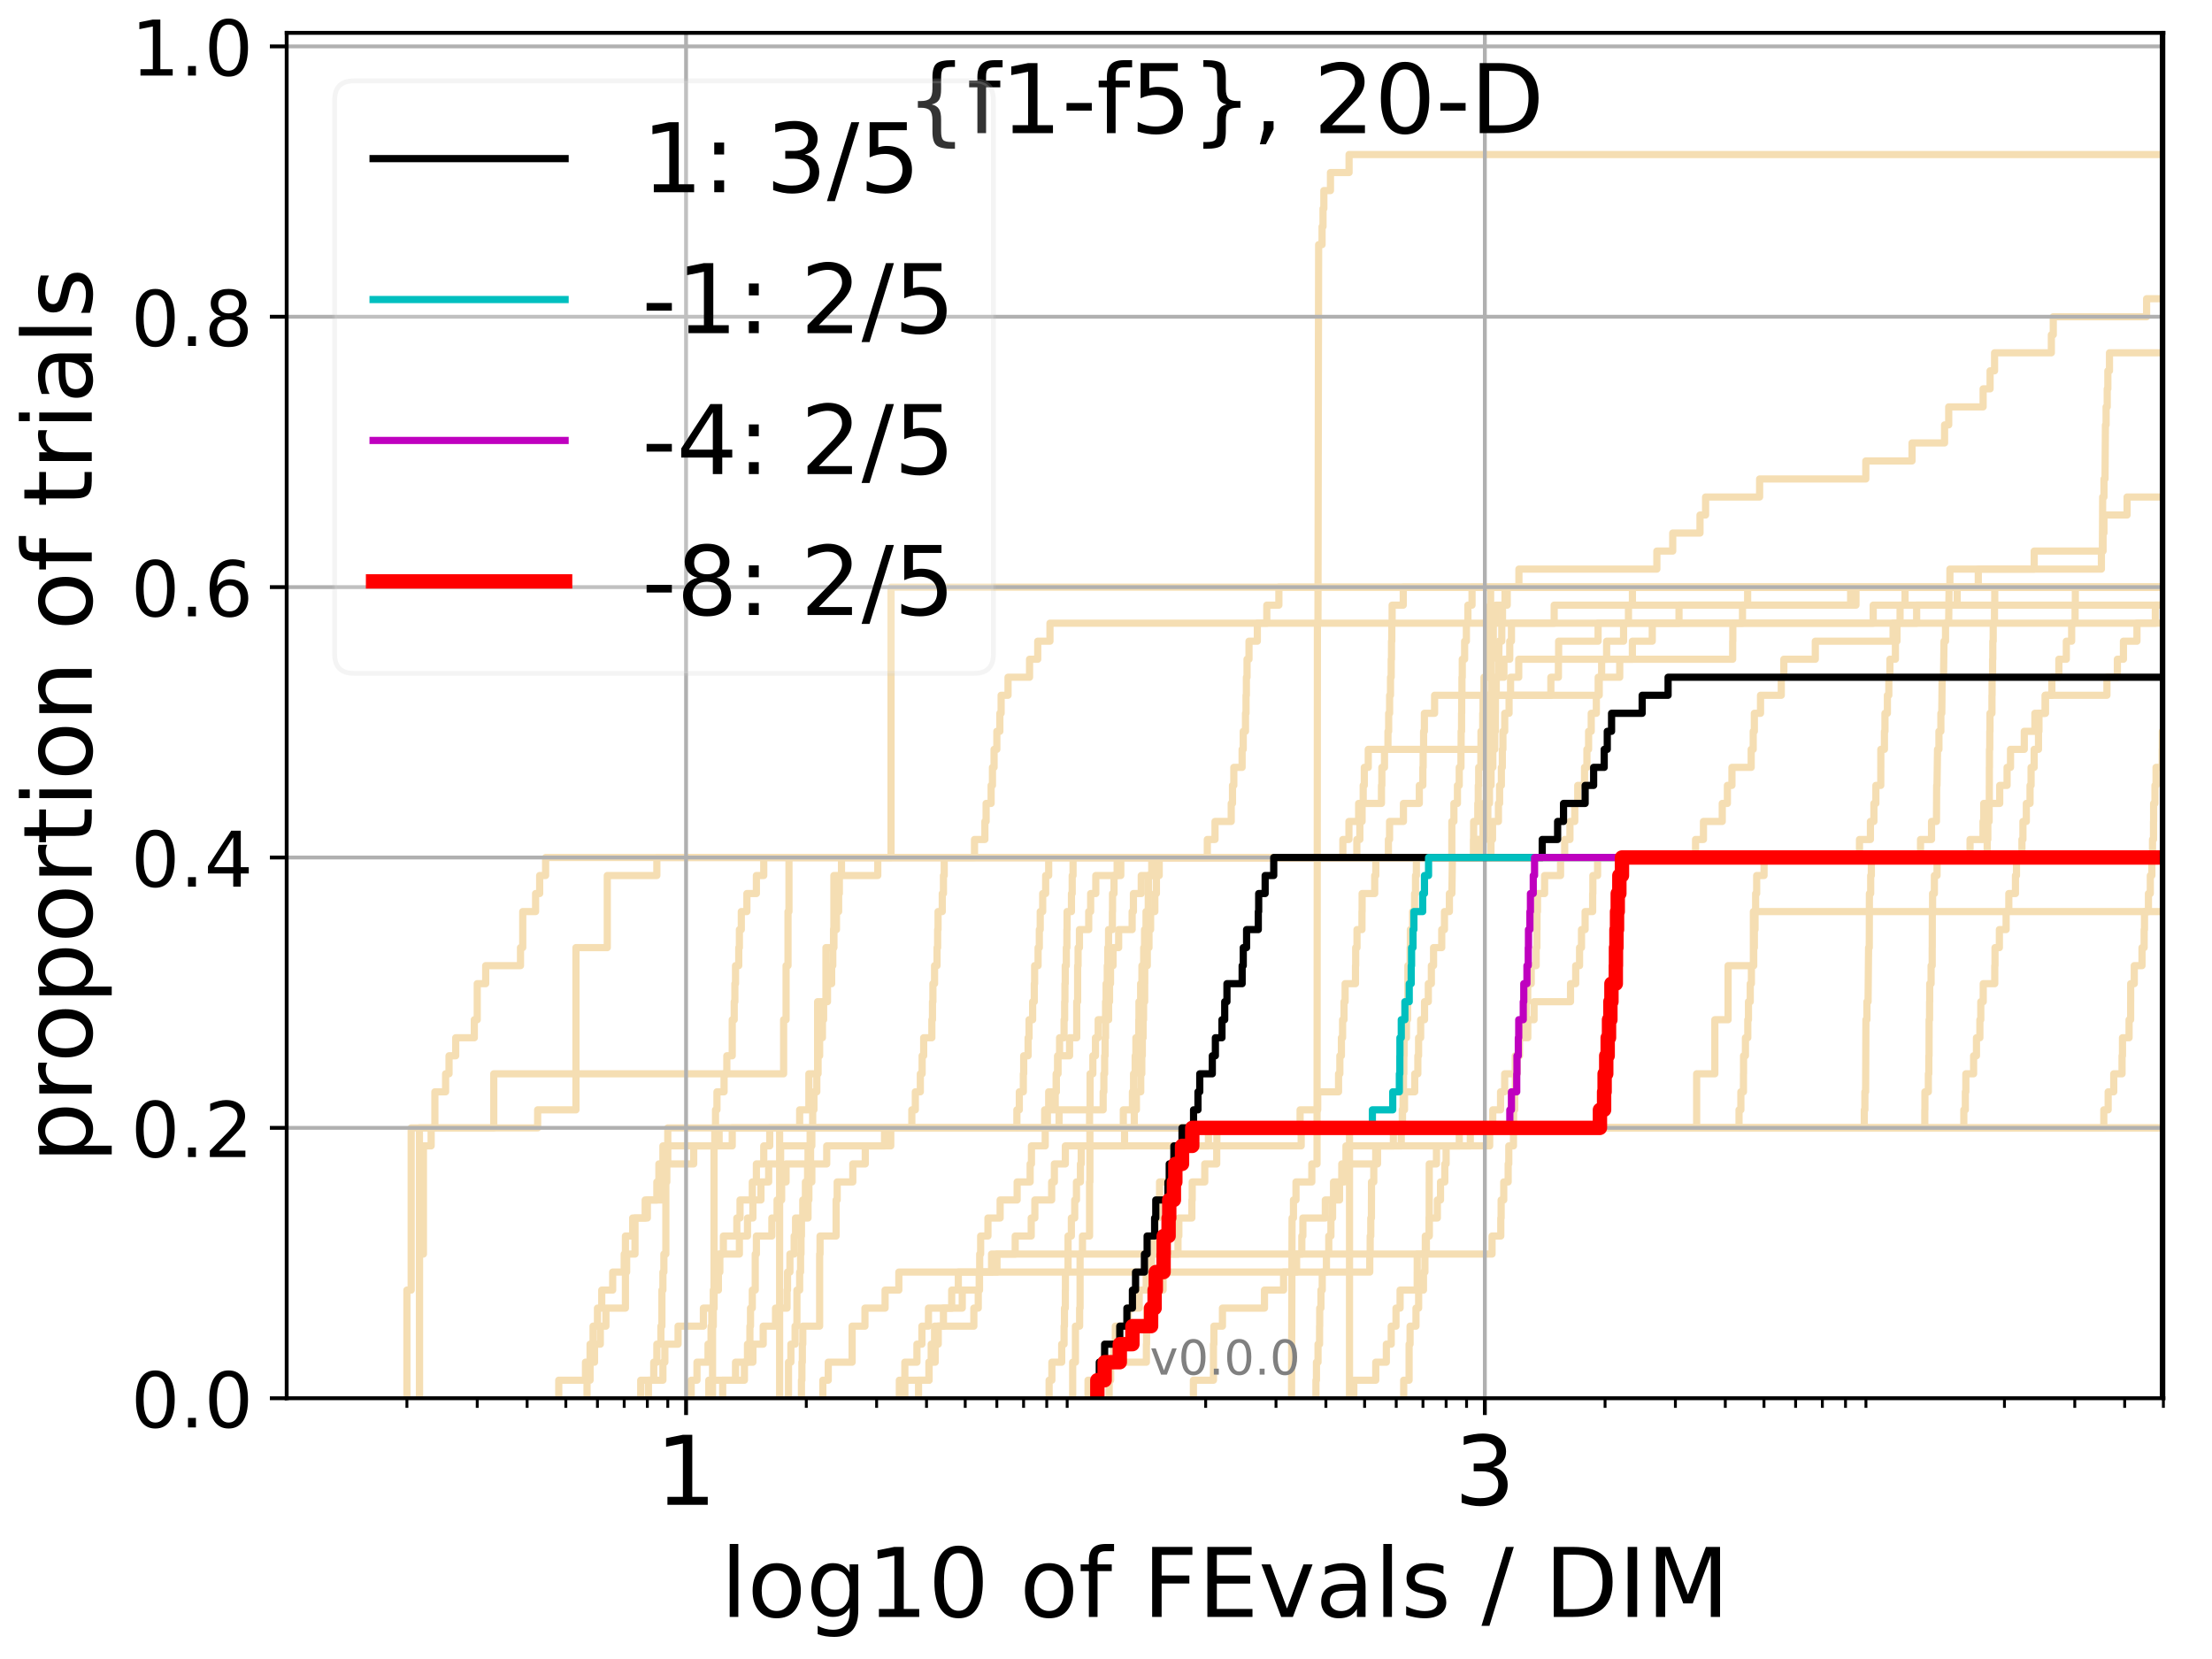 <?xml version="1.0" encoding="utf-8" standalone="no"?>
<!DOCTYPE svg PUBLIC "-//W3C//DTD SVG 1.1//EN"
  "http://www.w3.org/Graphics/SVG/1.1/DTD/svg11.dtd">
<!-- Created with matplotlib (http://matplotlib.org/) -->
<svg height="345.6pt" version="1.1" viewBox="0 0 460.8 345.6" width="460.8pt" xmlns="http://www.w3.org/2000/svg" xmlns:xlink="http://www.w3.org/1999/xlink">
 <defs>
  <style type="text/css">
*{stroke-linecap:butt;stroke-linejoin:round;}
  </style>
 </defs>
 <g id="figure_1">
  <g id="patch_1">
   <path d="M 0 345.6 
L 460.8 345.6 
L 460.8 0 
L 0 0 
z
" style="fill:#ffffff;"/>
  </g>
  <g id="axes_1">
   <g id="patch_2">
    <path d="M 59.72 291.28 
L 450.672 291.28 
L 450.672 6.845 
L 59.72 6.845 
z
" style="fill:#ffffff;"/>
   </g>
   <g id="line2d_1">
    <path clip-path="url(#p6f879e97df)" d="M 162.41 291.28 
L 162.41 287.525 
L 162.41 287.525 
L 162.41 283.77 
L 162.41 283.77 
L 162.41 280.015 
L 162.41 280.015 
L 162.41 276.26 
L 162.41 276.26 
L 162.41 272.505 
L 162.41 272.505 
L 162.41 268.751 
L 162.41 268.751 
L 162.41 264.996 
L 162.41 264.996 
L 162.41 261.241 
L 162.41 261.241 
L 162.41 257.486 
L 162.41 257.486 
L 162.41 253.731 
L 162.41 253.731 
L 162.41 249.976 
L 162.41 249.976 
L 162.41 246.221 
L 162.41 246.221 
L 162.41 242.466 
L 162.41 242.466 
L 162.41 238.711 
L 162.41 238.711 
L 162.41 234.956 
L 166.584 234.956 
L 166.584 231.201 
L 168.503 231.201 
L 168.503 227.446 
L 168.503 227.446 
L 168.503 223.692 
L 170.325 223.692 
L 170.325 219.937 
L 170.325 219.937 
L 170.325 216.182 
L 170.325 216.182 
L 170.325 212.427 
L 170.325 212.427 
L 170.325 208.672 
L 172.06 208.672 
L 172.06 204.917 
L 172.06 204.917 
L 172.06 201.162 
L 172.06 201.162 
L 172.06 197.407 
L 173.715 197.407 
L 173.715 193.652 
L 173.715 193.652 
L 173.715 189.897 
L 173.715 189.897 
L 173.715 186.142 
L 173.715 186.142 
L 173.715 182.387 
L 175.298 182.387 
L 175.298 178.633 
L 282.655 178.633 
L 282.655 174.878 
L 283.284 174.878 
L 283.284 171.123 
L 283.749 171.123 
L 283.749 167.368 
L 283.979 167.368 
L 283.979 163.613 
L 284.208 163.613 
L 284.208 159.858 
L 285.035 159.858 
L 285.035 156.103 
L 308.974 156.103 
L 308.974 152.348 
L 309.279 152.348 
L 309.279 148.593 
L 309.581 148.593 
L 309.581 144.838 
L 323.074 144.838 
L 323.074 141.083 
L 324.647 141.083 
L 324.647 137.329 
L 324.691 137.329 
L 324.691 133.574 
L 332.91 133.574 
L 332.91 129.819 
L 332.91 129.819 
L 332.91 129.819 
L 450.672 129.819 
" style="fill:none;stroke:#f5deb3;stroke-linecap:square;stroke-width:1.5;"/>
   </g>
   <g id="line2d_2">
    <path clip-path="url(#p6f879e97df)" d="M 281.126 291.28 
L 281.126 280.015 
L 281.126 280.015 
L 281.126 268.751 
L 281.13 268.751 
L 281.13 257.486 
L 281.13 257.486 
L 281.13 246.221 
L 281.13 246.221 
L 281.13 234.956 
L 353.444 234.956 
L 353.444 223.692 
L 357.231 223.692 
L 357.231 212.427 
L 359.993 212.427 
L 359.993 201.162 
L 365.263 201.162 
L 365.263 189.897 
L 365.263 189.897 
L 365.263 189.897 
L 450.672 189.897 
" style="fill:none;stroke:#f5deb3;stroke-linecap:square;stroke-width:1.5;"/>
   </g>
   <g id="line2d_3">
    <path clip-path="url(#p6f879e97df)" d="M 148.438 291.28 
L 148.438 287.525 
L 148.438 287.525 
L 148.438 283.77 
L 148.438 283.77 
L 148.438 280.015 
L 148.438 280.015 
L 148.438 276.26 
L 148.593 276.26 
L 148.593 272.505 
L 148.747 272.505 
L 148.747 268.751 
L 148.747 268.751 
L 148.747 264.996 
L 148.747 264.996 
L 148.747 261.241 
L 148.747 261.241 
L 148.747 257.486 
L 148.747 257.486 
L 148.747 253.731 
L 148.747 253.731 
L 148.747 249.976 
L 148.747 249.976 
L 148.747 246.221 
L 148.747 246.221 
L 148.747 242.466 
L 148.747 242.466 
L 148.747 238.711 
L 148.9 238.711 
L 148.9 234.956 
L 149.053 234.956 
L 149.053 231.201 
L 149.356 231.201 
L 149.356 227.446 
L 150.838 227.446 
L 150.838 223.692 
L 151.413 223.692 
L 151.413 219.937 
L 152.538 219.937 
L 152.538 216.182 
L 152.538 216.182 
L 152.538 212.427 
L 152.951 212.427 
L 152.951 208.672 
L 153.088 208.672 
L 153.088 204.917 
L 153.224 204.917 
L 153.224 201.162 
L 153.897 201.162 
L 153.897 197.407 
L 154.03 197.407 
L 154.03 193.652 
L 154.426 193.652 
L 154.426 189.897 
L 155.59 189.897 
L 155.59 186.142 
L 157.57 186.142 
L 157.57 182.387 
L 159.103 182.387 
L 159.103 178.633 
L 159.103 178.633 
L 159.103 178.633 
L 450.672 178.633 
" style="fill:none;stroke:#f5deb3;stroke-linecap:square;stroke-width:1.5;"/>
   </g>
   <g id="line2d_4">
    <path clip-path="url(#p6f879e97df)" d="M 122.29 291.28 
L 122.29 287.525 
L 122.924 287.525 
L 122.924 283.77 
L 123.855 283.77 
L 123.855 280.015 
L 125.059 280.015 
L 125.059 276.26 
L 126.225 276.26 
L 126.225 272.505 
L 130.289 272.505 
L 130.289 268.751 
L 130.289 268.751 
L 130.289 264.996 
L 130.544 264.996 
L 130.544 261.241 
L 132.283 261.241 
L 132.283 257.486 
L 132.283 257.486 
L 132.283 253.731 
L 134.402 253.731 
L 134.402 249.976 
L 136.834 249.976 
L 136.834 246.221 
L 137.259 246.221 
L 137.259 242.466 
L 138.095 242.466 
L 138.095 238.711 
L 152.538 238.711 
L 152.538 234.956 
L 218.191 234.956 
L 218.191 231.201 
L 219.819 231.201 
L 219.819 227.446 
L 220.055 227.446 
L 220.055 223.692 
L 220.332 223.692 
L 220.332 219.937 
L 220.732 219.937 
L 220.732 216.182 
L 221.664 216.182 
L 221.664 212.427 
L 221.786 212.427 
L 221.786 208.672 
L 221.847 208.672 
L 221.847 204.917 
L 221.908 204.917 
L 221.908 201.162 
L 222.131 201.162 
L 222.131 197.407 
L 222.252 197.407 
L 222.252 193.652 
L 222.292 193.652 
L 222.292 189.897 
L 223.204 189.897 
L 223.204 186.142 
L 223.361 186.142 
L 223.361 182.387 
L 223.536 182.387 
L 223.536 178.633 
L 302.444 178.633 
L 302.444 174.878 
L 302.446 174.878 
L 302.446 171.123 
L 302.876 171.123 
L 302.876 167.368 
L 303.614 167.368 
L 303.614 163.613 
L 303.986 163.613 
L 303.986 159.858 
L 304.347 159.858 
L 304.347 156.103 
L 304.38 156.103 
L 304.38 152.348 
L 304.473 152.348 
L 304.473 148.593 
L 304.498 148.593 
L 304.498 144.838 
L 304.551 144.838 
L 304.551 141.083 
L 304.617 141.083 
L 304.617 137.329 
L 305.108 137.329 
L 305.108 133.574 
L 305.475 133.574 
L 305.475 129.819 
L 305.791 129.819 
L 305.791 126.064 
L 306.65 126.064 
L 306.65 122.309 
L 306.65 122.309 
L 306.65 122.309 
L 450.672 122.309 
" style="fill:none;stroke:#f5deb3;stroke-linecap:square;stroke-width:1.5;"/>
   </g>
   <g id="line2d_5">
    <path clip-path="url(#p6f879e97df)" d="M 188.494 291.28 
L 188.494 287.525 
L 188.494 287.525 
L 188.494 283.77 
L 191.014 283.77 
L 191.014 280.015 
L 192.049 280.015 
L 192.049 276.26 
L 193.415 276.26 
L 193.415 272.505 
L 200.454 272.505 
L 200.454 268.751 
L 204.054 268.751 
L 204.054 264.996 
L 204.088 264.996 
L 204.088 261.241 
L 204.287 261.241 
L 204.287 257.486 
L 205.808 257.486 
L 205.808 253.731 
L 208.347 253.731 
L 208.347 249.976 
L 211.89 249.976 
L 211.89 246.221 
L 214.599 246.221 
L 214.599 242.466 
L 214.871 242.466 
L 214.871 238.711 
L 217.739 238.711 
L 217.739 234.956 
L 226.976 234.956 
L 226.976 231.201 
L 229.808 231.201 
L 229.808 227.446 
L 229.955 227.446 
L 229.955 223.692 
L 230.117 223.692 
L 230.117 219.937 
L 230.214 219.937 
L 230.214 216.182 
L 230.311 216.182 
L 230.311 212.427 
L 230.311 212.427 
L 230.311 208.672 
L 230.423 208.672 
L 230.423 204.917 
L 230.663 204.917 
L 230.663 201.162 
L 230.774 201.162 
L 230.774 197.407 
L 230.933 197.407 
L 230.933 193.652 
L 231.73 193.652 
L 231.73 189.897 
L 231.761 189.897 
L 231.761 186.142 
L 232.069 186.142 
L 232.069 182.387 
L 232.722 182.387 
L 232.722 178.633 
L 410.398 178.633 
L 410.398 174.878 
L 413.095 174.878 
L 413.095 171.123 
L 413.246 171.123 
L 413.246 167.368 
L 416.58 167.368 
L 416.58 163.613 
L 418.112 163.613 
L 418.112 159.858 
L 418.826 159.858 
L 418.826 156.103 
L 421.694 156.103 
L 421.694 152.348 
L 423.902 152.348 
L 423.902 148.593 
L 426.096 148.593 
L 426.096 144.838 
L 438.913 144.838 
L 438.913 141.083 
L 441.088 141.083 
L 441.088 137.329 
L 442.351 137.329 
L 442.351 133.574 
L 445.167 133.574 
L 445.167 129.819 
L 448.996 129.819 
L 448.996 126.064 
L 448.996 126.064 
L 448.996 126.064 
L 450.672 126.064 
" style="fill:none;stroke:#f5deb3;stroke-linecap:square;stroke-width:1.5;"/>
   </g>
   <g id="line2d_6"/>
   <g id="line2d_7">
    <path clip-path="url(#p6f879e97df)" d="M 147.654 291.28 
L 147.654 287.525 
L 155.077 287.525 
L 155.077 283.77 
L 155.717 283.77 
L 155.717 280.015 
L 156.22 280.015 
L 156.22 276.26 
L 156.345 276.26 
L 156.345 272.505 
L 156.717 272.505 
L 156.717 268.751 
L 157.329 268.751 
L 157.329 264.996 
L 157.329 264.996 
L 157.329 261.241 
L 157.57 261.241 
L 157.57 257.486 
L 160.794 257.486 
L 160.794 253.731 
L 161.88 253.731 
L 161.88 249.976 
L 162.829 249.976 
L 162.829 246.221 
L 163.754 246.221 
L 163.754 242.466 
L 168.857 242.466 
L 168.857 238.711 
L 168.857 238.711 
L 168.857 234.956 
L 236.287 234.956 
L 236.287 231.201 
L 236.734 231.201 
L 236.734 227.446 
L 237.639 227.446 
L 237.639 223.692 
L 237.861 223.692 
L 237.861 219.937 
L 237.966 219.937 
L 237.966 216.182 
L 238.135 216.182 
L 238.135 212.427 
L 238.225 212.427 
L 238.225 208.672 
L 238.457 208.672 
L 238.457 204.917 
L 238.47 204.917 
L 238.47 201.162 
L 239.005 201.162 
L 239.005 197.407 
L 239.357 197.407 
L 239.357 193.652 
L 239.694 193.652 
L 239.694 189.897 
L 240.576 189.897 
L 240.576 186.142 
L 240.902 186.142 
L 240.902 182.387 
L 241.07 182.387 
L 241.07 178.633 
L 310.596 178.633 
L 310.596 174.878 
L 310.921 174.878 
L 310.921 171.123 
L 312.151 171.123 
L 312.151 167.368 
L 312.396 167.368 
L 312.396 163.613 
L 312.762 163.613 
L 312.762 159.858 
L 312.962 159.858 
L 312.962 156.103 
L 313.084 156.103 
L 313.084 152.348 
L 313.462 152.348 
L 313.462 148.593 
L 314.365 148.593 
L 314.365 144.838 
L 314.678 144.838 
L 314.678 141.083 
L 316.38 141.083 
L 316.38 137.329 
L 360.948 137.329 
L 360.948 133.574 
L 360.979 133.574 
L 360.979 129.819 
L 362.992 129.819 
L 362.992 126.064 
L 364.066 126.064 
L 364.066 122.309 
L 461.8 122.309 
" style="fill:none;stroke:#f5deb3;stroke-linecap:square;stroke-width:1.5;"/>
   </g>
   <g id="line2d_8">
    <path clip-path="url(#p6f879e97df)" d="M 292.417 291.28 
L 292.417 287.525 
L 293.541 287.525 
L 293.544 280.015 
L 293.742 280.015 
L 293.742 276.26 
L 294.975 276.26 
L 294.975 272.505 
L 295.529 272.505 
L 295.529 268.751 
L 296.534 268.751 
L 296.534 264.996 
L 296.836 264.996 
L 296.836 261.241 
L 297.141 261.241 
L 297.141 257.486 
L 297.726 257.486 
L 297.726 253.731 
L 299.428 253.731 
L 299.428 249.976 
L 300.085 249.976 
L 300.085 246.221 
L 300.981 246.221 
L 300.981 242.466 
L 301.251 242.466 
L 301.251 238.711 
L 303.995 238.711 
L 303.995 234.956 
L 388.364 234.956 
L 388.364 231.201 
L 388.489 231.201 
L 388.489 227.446 
L 388.642 227.446 
L 388.705 212.427 
L 388.91 212.427 
L 388.91 208.672 
L 389.152 208.672 
L 389.26 197.407 
L 389.402 197.407 
L 389.433 186.142 
L 389.698 186.142 
L 389.698 182.387 
L 389.835 182.387 
L 389.835 178.633 
L 400.081 178.633 
L 400.081 174.878 
L 402.375 174.878 
L 402.375 171.123 
L 403.403 171.123 
L 403.444 163.613 
L 403.514 163.613 
L 403.625 156.103 
L 403.916 156.103 
L 403.916 152.348 
L 404.32 152.348 
L 404.32 148.593 
L 404.512 148.593 
L 404.582 141.083 
L 404.871 141.083 
L 404.971 133.574 
L 405.286 133.574 
L 405.286 129.819 
L 405.942 129.819 
L 406.031 122.309 
L 406.202 122.309 
L 406.202 118.554 
L 437.76 118.554 
L 437.76 114.799 
L 437.976 114.799 
L 438.025 103.534 
L 438.297 103.534 
L 438.297 99.779 
L 438.513 99.779 
L 438.602 88.515 
L 438.74 88.515 
L 438.74 84.76 
L 438.974 84.76 
L 438.974 81.005 
L 439.105 81.005 
L 439.105 77.25 
L 439.445 77.25 
L 439.445 73.495 
L 456.223 73.495 
L 456.275 62.23 
L 456.502 62.23 
L 456.502 58.475 
L 456.882 58.475 
L 456.988 50.965 
L 457.01 50.965 
L 457.01 47.211 
L 461.8 47.211 
L 461.8 47.211 
" style="fill:none;stroke:#f5deb3;stroke-linecap:square;stroke-width:1.5;"/>
   </g>
   <g id="line2d_9">
    <path clip-path="url(#p6f879e97df)" d="M 143.988 291.28 
L 143.988 287.525 
L 145.195 287.525 
L 145.195 283.77 
L 147.495 283.77 
L 147.495 280.015 
L 148.126 280.015 
L 148.126 276.26 
L 148.282 276.26 
L 148.282 272.505 
L 148.747 272.505 
L 148.747 268.751 
L 149.658 268.751 
L 149.658 264.996 
L 149.807 264.996 
L 149.807 261.241 
L 150.692 261.241 
L 150.692 257.486 
L 153.495 257.486 
L 153.495 253.731 
L 154.162 253.731 
L 154.162 249.976 
L 156.717 249.976 
L 156.717 246.221 
L 157.57 246.221 
L 157.57 242.466 
L 159.103 242.466 
L 159.103 238.711 
L 160.351 238.711 
L 160.351 234.956 
L 234.008 234.956 
L 234.008 231.201 
L 235.903 231.201 
L 235.903 227.446 
L 236.137 227.446 
L 236.137 223.692 
L 236.478 223.692 
L 236.478 219.937 
L 236.627 219.937 
L 236.627 216.182 
L 237.229 216.182 
L 237.229 212.427 
L 237.269 212.427 
L 237.269 208.672 
L 237.613 208.672 
L 237.613 204.917 
L 237.888 204.917 
L 237.888 201.162 
L 238.251 201.162 
L 238.251 197.407 
L 238.431 197.407 
L 238.431 193.652 
L 238.738 193.652 
L 238.738 189.897 
L 239.207 189.897 
L 239.207 186.142 
L 239.257 186.142 
L 239.257 182.387 
L 241.485 182.387 
L 241.485 178.633 
L 306.94 178.633 
L 306.94 174.878 
L 306.985 174.878 
L 306.985 171.123 
L 307.851 171.123 
L 307.851 167.368 
L 307.951 167.368 
L 307.951 163.613 
L 308.035 163.613 
L 308.035 159.858 
L 308.487 159.858 
L 308.487 156.103 
L 308.515 156.103 
L 308.515 152.348 
L 308.877 152.348 
L 308.877 148.593 
L 308.943 148.593 
L 308.943 144.838 
L 309.143 144.838 
L 309.143 141.083 
L 310.006 141.083 
L 310.006 137.329 
L 310.038 137.329 
L 310.038 133.574 
L 310.16 133.574 
L 310.16 129.819 
L 310.385 129.819 
L 310.385 126.064 
L 310.523 126.064 
L 310.523 122.309 
L 310.523 122.309 
L 310.523 122.309 
L 450.672 122.309 
" style="fill:none;stroke:#f5deb3;stroke-linecap:square;stroke-width:1.5;"/>
   </g>
   <g id="line2d_10">
    <path clip-path="url(#p6f879e97df)" d="M 171.409 291.28 
L 171.409 287.525 
L 172.541 287.525 
L 172.541 283.77 
L 177.514 283.77 
L 177.514 280.015 
L 177.514 280.015 
L 177.514 276.26 
L 180.187 276.26 
L 180.187 272.505 
L 184.379 272.505 
L 184.379 268.751 
L 187.244 268.751 
L 187.244 264.996 
L 285.345 264.996 
L 285.345 261.241 
L 285.432 261.241 
L 285.432 257.486 
L 285.561 257.486 
L 285.561 253.731 
L 285.697 253.731 
L 285.697 249.976 
L 285.707 249.976 
L 285.707 246.221 
L 286.187 246.221 
L 286.187 242.466 
L 286.589 242.466 
L 286.589 238.711 
L 310.327 238.711 
L 310.327 234.956 
L 438.263 234.956 
L 438.263 231.201 
L 439.168 231.201 
L 439.168 227.446 
L 440.332 227.446 
L 440.332 223.692 
L 442.061 223.692 
L 442.061 219.937 
L 442.152 219.937 
L 442.152 216.182 
L 443.525 216.182 
L 443.525 212.427 
L 443.853 212.427 
L 443.853 208.672 
L 443.86 208.672 
L 443.86 204.917 
L 444.609 204.917 
L 444.609 201.162 
L 446.22 201.162 
L 446.22 197.407 
L 446.665 197.407 
L 446.665 193.652 
L 446.738 193.652 
L 446.738 189.897 
L 447.559 189.897 
L 447.559 186.142 
L 447.95 186.142 
L 447.95 182.387 
L 448.273 182.387 
L 448.273 178.633 
L 448.402 178.633 
L 448.402 174.878 
L 448.617 174.878 
L 448.617 171.123 
L 448.637 171.123 
L 448.637 167.368 
L 448.92 167.368 
L 448.92 163.613 
L 449.143 163.613 
L 449.143 159.858 
L 450.417 159.858 
L 450.417 156.103 
L 450.45 156.103 
L 450.45 152.348 
L 450.884 152.348 
L 450.884 148.593 
L 451.347 148.593 
L 451.347 144.838 
L 451.48 144.838 
L 451.48 141.083 
L 451.64 141.083 
L 451.64 137.329 
L 454.29 137.329 
L 454.29 133.574 
L 454.729 133.574 
L 454.729 129.819 
L 455.124 129.819 
L 455.124 126.064 
L 455.335 126.064 
L 455.335 122.309 
L 455.374 122.309 
L 455.374 118.554 
L 455.794 118.554 
L 455.794 114.799 
L 456.681 114.799 
L 456.681 111.044 
L 456.805 111.044 
L 456.805 107.289 
L 457.759 107.289 
L 457.759 103.534 
L 458.476 103.534 
L 458.476 99.779 
L 459.118 99.779 
L 459.118 96.024 
L 459.744 96.024 
L 459.744 92.27 
L 461.8 92.27 
" style="fill:none;stroke:#f5deb3;stroke-linecap:square;stroke-width:1.5;"/>
   </g>
   <g id="line2d_11">
    <path clip-path="url(#p6f879e97df)" d="M 116.399 291.28 
L 116.399 287.525 
L 121.969 287.525 
L 121.969 283.77 
L 122.924 283.77 
L 122.924 280.015 
L 123.547 280.015 
L 123.547 276.26 
L 124.462 276.26 
L 124.462 272.505 
L 125.354 272.505 
L 125.354 268.751 
L 127.631 268.751 
L 127.631 264.996 
L 130.032 264.996 
L 130.032 261.241 
L 130.289 261.241 
L 130.289 257.486 
L 131.795 257.486 
L 131.795 253.731 
L 134.857 253.731 
L 134.857 249.976 
L 138.095 249.976 
L 138.095 246.221 
L 138.3 246.221 
L 138.3 242.466 
L 144.51 242.466 
L 144.51 238.711 
L 149.807 238.711 
L 149.807 234.956 
L 211.837 234.956 
L 211.837 231.201 
L 212.343 231.201 
L 212.343 227.446 
L 213.18 227.446 
L 213.18 223.692 
L 213.257 223.692 
L 213.257 219.937 
L 214.174 219.937 
L 214.174 216.182 
L 214.374 216.182 
L 214.374 212.427 
L 215.117 212.427 
L 215.117 208.672 
L 215.458 208.672 
L 215.458 204.917 
L 215.531 204.917 
L 215.531 201.162 
L 216.25 201.162 
L 216.25 197.407 
L 216.51 197.407 
L 216.51 193.652 
L 216.699 193.652 
L 216.699 189.897 
L 217.211 189.897 
L 217.211 186.142 
L 217.83 186.142 
L 217.83 182.387 
L 218.46 182.387 
L 218.46 178.633 
L 218.46 178.633 
L 218.46 178.633 
L 450.672 178.633 
" style="fill:none;stroke:#f5deb3;stroke-linecap:square;stroke-width:1.5;"/>
   </g>
   <g id="line2d_12">
    <path clip-path="url(#p6f879e97df)" d="M 87.379 291.28 
L 87.379 287.525 
L 87.379 287.525 
L 87.379 283.77 
L 87.379 283.77 
L 87.379 280.015 
L 87.379 280.015 
L 87.379 276.26 
L 87.379 276.26 
L 87.379 272.505 
L 87.379 272.505 
L 87.379 268.751 
L 87.379 268.751 
L 87.379 264.996 
L 87.379 264.996 
L 87.379 261.241 
L 87.379 261.241 
L 87.379 257.486 
L 87.379 257.486 
L 87.379 253.731 
L 87.379 253.731 
L 87.379 249.976 
L 87.379 249.976 
L 87.379 246.221 
L 87.379 246.221 
L 87.379 242.466 
L 87.379 242.466 
L 87.379 238.711 
L 87.379 238.711 
L 87.379 234.956 
L 112.002 234.956 
L 112.002 231.201 
L 119.979 231.201 
L 119.979 227.446 
L 119.979 227.446 
L 119.979 223.692 
L 119.979 223.692 
L 119.979 219.937 
L 119.979 219.937 
L 119.979 216.182 
L 119.979 216.182 
L 119.979 212.427 
L 119.979 212.427 
L 119.979 208.672 
L 119.979 208.672 
L 119.979 204.917 
L 119.979 204.917 
L 119.979 201.162 
L 119.979 201.162 
L 119.979 197.407 
L 126.51 197.407 
L 126.51 193.652 
L 126.51 193.652 
L 126.51 189.897 
L 126.51 189.897 
L 126.51 186.142 
L 126.51 186.142 
L 126.51 182.387 
L 136.834 182.387 
L 136.834 178.633 
L 279.74 178.633 
L 279.74 174.878 
L 281.008 174.878 
L 281.008 171.123 
L 283.027 171.123 
L 283.027 167.368 
L 287.782 167.368 
L 287.782 163.613 
L 287.868 163.613 
L 287.868 159.858 
L 288.416 159.858 
L 288.416 156.103 
L 289.14 156.103 
L 289.14 152.348 
L 289.285 152.348 
L 289.285 148.593 
L 289.483 148.593 
L 289.483 144.838 
L 289.667 144.838 
L 289.667 141.083 
L 289.81 141.083 
L 289.81 137.329 
L 289.875 137.329 
L 289.875 133.574 
L 289.94 133.574 
L 289.94 129.819 
L 290.005 129.819 
L 290.005 126.064 
L 292.324 126.064 
L 292.324 122.309 
L 292.324 122.309 
L 292.324 122.309 
L 450.672 122.309 
" style="fill:none;stroke:#f5deb3;stroke-linecap:square;stroke-width:1.5;"/>
   </g>
   <g id="line2d_13">
    <path clip-path="url(#p6f879e97df)" d="M 223.458 291.28 
L 223.458 287.525 
L 223.458 287.525 
L 223.458 283.77 
L 224.037 283.77 
L 224.037 280.015 
L 224.037 280.015 
L 224.037 276.26 
L 224.906 276.26 
L 224.906 272.505 
L 225 272.505 
L 225 268.751 
L 225 268.751 
L 225 264.996 
L 225 264.996 
L 225 261.241 
L 225.499 261.241 
L 225.499 257.486 
L 226.976 257.486 
L 226.976 253.731 
L 226.976 253.731 
L 226.976 249.976 
L 226.976 249.976 
L 226.976 246.221 
L 227.046 246.221 
L 227.046 242.466 
L 227.046 242.466 
L 227.046 238.711 
L 227.046 238.711 
L 227.046 234.956 
L 227.046 234.956 
L 227.046 234.956 
L 450.672 234.956 
" style="fill:none;stroke:#f5deb3;stroke-linecap:square;stroke-width:1.5;"/>
   </g>
   <g id="line2d_14">
    <path clip-path="url(#p6f879e97df)" d="M 135.082 291.28 
L 135.082 287.525 
L 136.187 287.525 
L 136.187 283.77 
L 136.834 283.77 
L 136.834 280.015 
L 137.679 280.015 
L 137.679 276.26 
L 137.888 276.26 
L 137.888 272.505 
L 137.888 272.505 
L 137.888 268.751 
L 138.095 268.751 
L 138.095 264.996 
L 138.3 264.996 
L 138.3 261.241 
L 138.709 261.241 
L 138.709 257.486 
L 138.709 257.486 
L 138.709 253.731 
L 138.709 253.731 
L 138.709 249.976 
L 138.709 249.976 
L 138.709 246.221 
L 138.911 246.221 
L 138.911 242.466 
L 139.113 242.466 
L 139.113 238.711 
L 139.113 238.711 
L 139.113 234.956 
L 189.949 234.956 
L 189.949 231.201 
L 190.679 231.201 
L 190.679 227.446 
L 191.723 227.446 
L 191.723 223.692 
L 192.096 223.692 
L 192.096 219.937 
L 192.419 219.937 
L 192.419 216.182 
L 194.122 216.182 
L 194.122 212.427 
L 194.254 212.427 
L 194.254 208.672 
L 194.341 208.672 
L 194.341 204.917 
L 194.687 204.917 
L 194.687 201.162 
L 195.201 201.162 
L 195.201 197.407 
L 195.328 197.407 
L 195.328 193.652 
L 195.413 193.652 
L 195.413 189.897 
L 196.29 189.897 
L 196.29 186.142 
L 196.536 186.142 
L 196.536 182.387 
L 196.7 182.387 
L 196.7 178.633 
L 203.008 178.633 
L 203.008 174.878 
L 205.168 174.878 
L 205.168 171.123 
L 205.426 171.123 
L 205.426 167.368 
L 206.467 167.368 
L 206.467 163.613 
L 206.746 163.613 
L 206.746 159.858 
L 207.085 159.858 
L 207.085 156.103 
L 207.661 156.103 
L 207.661 152.348 
L 208.288 152.348 
L 208.288 148.593 
L 208.554 148.593 
L 208.554 144.838 
L 209.993 144.838 
L 209.993 141.083 
L 214.474 141.083 
L 214.474 137.329 
L 216.179 137.329 
L 216.179 133.574 
L 218.727 133.574 
L 218.727 129.819 
L 390.224 129.819 
L 390.224 126.064 
L 390.224 126.064 
L 390.224 126.064 
L 450.672 126.064 
" style="fill:none;stroke:#f5deb3;stroke-linecap:square;stroke-width:1.5;"/>
   </g>
   <g id="line2d_15"/>
   <g id="line2d_16">
    <path clip-path="url(#p6f879e97df)" d="M 231.059 291.28 
L 231.059 287.525 
L 231.357 287.525 
L 231.357 283.77 
L 232.038 283.77 
L 232.038 280.015 
L 232.344 280.015 
L 232.344 276.26 
L 235.039 276.26 
L 235.039 272.505 
L 237.322 272.505 
L 237.322 268.751 
L 238.777 268.751 
L 238.777 264.996 
L 239.892 264.996 
L 239.892 261.241 
L 240.431 261.241 
L 240.431 257.486 
L 240.613 257.486 
L 240.613 253.731 
L 241.296 253.731 
L 241.296 249.976 
L 241.556 249.976 
L 241.556 246.221 
L 243.895 246.221 
L 243.895 242.466 
L 244.606 242.466 
L 244.606 238.711 
L 251.738 238.711 
L 251.738 234.956 
L 292.121 234.956 
L 292.121 231.201 
L 292.584 231.201 
L 292.584 227.446 
L 294.713 227.446 
L 294.713 223.692 
L 295.365 223.692 
L 295.365 219.937 
L 295.516 219.937 
L 295.516 216.182 
L 295.95 216.182 
L 295.95 212.427 
L 296.757 212.427 
L 296.757 208.672 
L 297.544 208.672 
L 297.544 204.917 
L 298.179 204.917 
L 298.179 201.162 
L 298.636 201.162 
L 298.636 197.407 
L 300.339 197.407 
L 300.339 193.652 
L 300.908 193.652 
L 300.908 189.897 
L 301.934 189.897 
L 301.934 186.142 
L 302.453 186.142 
L 302.562 178.633 
L 308.367 178.633 
L 308.367 174.878 
L 308.988 174.878 
L 308.988 171.123 
L 309.945 171.123 
L 309.945 167.368 
L 310.285 167.368 
L 310.285 163.613 
L 310.616 163.613 
L 310.616 159.858 
L 310.765 159.858 
L 310.765 156.103 
L 310.885 156.103 
L 310.954 148.593 
L 311.294 148.593 
L 311.294 144.838 
L 311.697 144.838 
L 311.697 141.083 
L 312.176 141.083 
L 312.271 133.574 
L 312.848 133.574 
L 312.848 129.819 
L 312.998 129.819 
L 312.998 126.064 
L 313.523 126.064 
L 313.523 122.309 
L 316.419 122.309 
L 316.419 118.554 
L 345.155 118.554 
L 345.155 114.799 
L 348.458 114.799 
L 348.458 111.044 
L 354.142 111.044 
L 354.142 107.289 
L 355.305 107.289 
L 355.305 103.534 
L 366.561 103.534 
L 366.561 99.779 
L 388.684 99.779 
L 388.684 96.024 
L 398.313 96.024 
L 398.313 92.27 
L 405.09 92.27 
L 405.09 88.515 
L 405.952 88.515 
L 405.952 84.76 
L 413.121 84.76 
L 413.121 81.005 
L 414.572 81.005 
L 414.572 77.25 
L 415.506 77.25 
L 415.506 73.495 
L 427.336 73.495 
L 427.336 69.74 
L 427.735 69.74 
L 427.735 65.985 
L 447.179 65.985 
L 447.179 62.23 
L 451.843 62.23 
L 451.843 58.475 
L 457.596 58.475 
L 457.596 54.72 
L 461.055 54.72 
L 461.055 50.965 
L 461.8 50.965 
L 461.8 50.965 
" style="fill:none;stroke:#f5deb3;stroke-linecap:square;stroke-width:1.5;"/>
   </g>
   <g id="line2d_17">
    <path clip-path="url(#p6f879e97df)" d="M 248.61 291.28 
L 248.61 287.525 
L 252.79 287.525 
L 252.79 283.77 
L 252.79 283.77 
L 252.79 280.015 
L 252.876 280.015 
L 252.876 276.26 
L 254.658 276.26 
L 254.658 272.505 
L 263.413 272.505 
L 263.413 268.751 
L 267.388 268.751 
L 267.388 264.996 
L 270.103 264.996 
L 270.103 261.241 
L 271.194 261.241 
L 271.194 257.486 
L 271.411 257.486 
L 271.411 253.731 
L 276.088 253.731 
L 276.088 249.976 
L 277.796 249.976 
L 277.796 246.221 
L 280.058 246.221 
L 280.058 242.466 
L 286.967 242.466 
L 286.967 238.711 
L 290.263 238.711 
L 290.263 234.956 
L 409.101 234.956 
L 409.101 231.201 
L 409.416 231.201 
L 409.416 227.446 
L 409.522 227.446 
L 409.522 223.692 
L 411.138 223.692 
L 411.138 219.937 
L 411.732 219.937 
L 411.732 216.182 
L 412.447 216.182 
L 412.447 212.427 
L 412.637 212.427 
L 412.637 208.672 
L 413.143 208.672 
L 413.143 204.917 
L 415.543 204.917 
L 415.543 201.162 
L 415.597 201.162 
L 415.597 197.407 
L 416.508 197.407 
L 416.508 193.652 
L 417.911 193.652 
L 417.911 189.897 
L 418.473 189.897 
L 418.473 186.142 
L 419.857 186.142 
L 419.857 182.387 
L 420.072 182.387 
L 420.072 178.633 
L 421.204 178.633 
L 421.204 174.878 
L 421.414 174.878 
L 421.414 171.123 
L 422.123 171.123 
L 422.123 167.368 
L 422.895 167.368 
L 422.895 163.613 
L 423.11 163.613 
L 423.11 159.858 
L 423.753 159.858 
L 423.753 156.103 
L 424.656 156.103 
L 424.656 152.348 
L 424.755 152.348 
L 424.755 148.593 
L 426.047 148.593 
L 426.047 144.838 
L 427.437 144.838 
L 427.437 141.083 
L 428.899 141.083 
L 428.899 137.329 
L 430.454 137.329 
L 430.454 133.574 
L 431.562 133.574 
L 431.562 129.819 
L 432.278 129.819 
L 432.278 126.064 
L 432.332 126.064 
L 432.332 122.309 
L 432.332 122.309 
L 432.332 122.309 
L 450.672 122.309 
" style="fill:none;stroke:#f5deb3;stroke-linecap:square;stroke-width:1.5;"/>
   </g>
   <g id="line2d_18">
    <path clip-path="url(#p6f879e97df)" d="M 87.379 291.28 
L 87.379 287.525 
L 87.379 287.525 
L 87.379 283.77 
L 87.379 283.77 
L 87.379 280.015 
L 87.379 280.015 
L 87.379 276.26 
L 87.379 276.26 
L 87.379 272.505 
L 87.379 272.505 
L 87.379 268.751 
L 87.379 268.751 
L 87.379 264.996 
L 87.379 264.996 
L 87.379 261.241 
L 88.209 261.241 
L 88.209 257.486 
L 88.209 257.486 
L 88.209 253.731 
L 88.209 253.731 
L 88.209 249.976 
L 88.209 249.976 
L 88.209 246.221 
L 88.209 246.221 
L 88.209 242.466 
L 88.209 242.466 
L 88.209 238.711 
L 89.816 238.711 
L 89.816 234.956 
L 90.593 234.956 
L 90.593 231.201 
L 90.593 231.201 
L 90.593 227.446 
L 92.828 227.446 
L 92.828 223.692 
L 93.544 223.692 
L 93.544 219.937 
L 94.934 219.937 
L 94.934 216.182 
L 98.809 216.182 
L 98.809 212.427 
L 99.416 212.427 
L 99.416 208.672 
L 99.416 208.672 
L 99.416 204.917 
L 101.179 204.917 
L 101.179 201.162 
L 108.43 201.162 
L 108.43 197.407 
L 108.896 197.407 
L 108.896 193.652 
L 108.896 193.652 
L 108.896 189.897 
L 111.574 189.897 
L 111.574 186.142 
L 112.424 186.142 
L 112.424 182.387 
L 113.663 182.387 
L 113.663 178.633 
L 353.213 178.633 
L 353.213 174.878 
L 354.86 174.878 
L 354.86 171.123 
L 358.777 171.123 
L 358.777 167.368 
L 359.85 167.368 
L 359.85 163.613 
L 360.795 163.613 
L 360.795 159.858 
L 364.804 159.858 
L 364.804 156.103 
L 365.227 156.103 
L 365.227 152.348 
L 365.462 152.348 
L 365.462 148.593 
L 366.748 148.593 
L 366.748 144.838 
L 371.073 144.838 
L 371.073 141.083 
L 371.606 141.083 
L 371.606 137.329 
L 378.161 137.329 
L 378.161 133.574 
L 394.36 133.574 
L 394.36 129.819 
L 399.272 129.819 
L 399.272 126.064 
L 407.72 126.064 
L 407.72 122.309 
L 407.72 122.309 
L 407.72 122.309 
L 450.672 122.309 
" style="fill:none;stroke:#f5deb3;stroke-linecap:square;stroke-width:1.5;"/>
   </g>
   <g id="line2d_19">
    <path clip-path="url(#p6f879e97df)" d="M 282.026 291.28 
L 282.026 287.525 
L 286.596 287.525 
L 286.596 283.77 
L 288.801 283.77 
L 288.801 280.015 
L 289.819 280.015 
L 289.819 276.26 
L 290.813 276.26 
L 290.813 272.505 
L 291.665 272.505 
L 291.665 268.751 
L 295.226 268.751 
L 295.226 264.996 
L 295.232 264.996 
L 295.232 261.241 
L 296.918 261.241 
L 296.918 257.486 
L 297.711 257.486 
L 297.711 253.731 
L 297.729 253.731 
L 297.729 249.976 
L 297.734 249.976 
L 297.734 246.221 
L 297.739 246.221 
L 297.739 242.466 
L 299.24 242.466 
L 299.24 238.711 
L 306.29 238.711 
L 306.29 234.956 
L 362.274 234.956 
L 362.274 231.201 
L 362.655 231.201 
L 362.655 227.446 
L 363.195 227.446 
L 363.195 223.692 
L 363.213 223.692 
L 363.213 219.937 
L 363.606 219.937 
L 363.606 216.182 
L 364.098 216.182 
L 364.098 212.427 
L 364.238 212.427 
L 364.238 208.672 
L 364.609 208.672 
L 364.609 204.917 
L 364.849 204.917 
L 364.849 201.162 
L 365.334 201.162 
L 365.334 197.407 
L 365.467 197.407 
L 365.467 193.652 
L 365.608 193.652 
L 365.608 189.897 
L 365.73 189.897 
L 365.73 186.142 
L 365.947 186.142 
L 365.947 182.387 
L 367.484 182.387 
L 367.484 178.633 
L 387.367 178.633 
L 387.367 174.878 
L 389.643 174.878 
L 389.643 171.123 
L 390.368 171.123 
L 390.368 167.368 
L 390.78 167.368 
L 390.78 163.613 
L 391.804 163.613 
L 391.804 159.858 
L 391.81 159.858 
L 391.81 156.103 
L 392.561 156.103 
L 392.561 152.348 
L 392.672 152.348 
L 392.672 148.593 
L 393.18 148.593 
L 393.18 144.838 
L 393.477 144.838 
L 393.477 141.083 
L 393.7 141.083 
L 393.7 137.329 
L 394.849 137.329 
L 394.849 133.574 
L 395.177 133.574 
L 395.177 129.819 
L 395.818 129.819 
L 395.818 126.064 
L 396.856 126.064 
L 396.856 122.309 
L 396.856 122.309 
L 396.856 122.309 
L 450.672 122.309 
" style="fill:none;stroke:#f5deb3;stroke-linecap:square;stroke-width:1.5;"/>
   </g>
   <g id="line2d_20">
    <path clip-path="url(#p6f879e97df)" d="M 133.476 291.28 
L 133.476 287.525 
L 138.095 287.525 
L 138.095 283.77 
L 138.505 283.77 
L 138.505 280.015 
L 141.256 280.015 
L 141.256 276.26 
L 146.527 276.26 
L 146.527 272.505 
L 148.593 272.505 
L 148.593 268.751 
L 149.507 268.751 
L 149.507 264.996 
L 149.956 264.996 
L 149.956 261.241 
L 154.03 261.241 
L 154.03 257.486 
L 155.717 257.486 
L 155.717 253.731 
L 156.84 253.731 
L 156.84 249.976 
L 158.521 249.976 
L 158.521 246.221 
L 160.127 246.221 
L 160.127 242.466 
L 162.62 242.466 
L 162.62 238.711 
L 168.769 238.711 
L 168.769 234.956 
L 217.624 234.956 
L 217.624 231.201 
L 218.46 231.201 
L 218.46 227.446 
L 220.034 227.446 
L 220.034 223.692 
L 220.395 223.692 
L 220.395 219.937 
L 222.81 219.937 
L 222.81 216.182 
L 224.304 216.182 
L 224.304 212.427 
L 224.304 212.427 
L 224.304 208.672 
L 224.493 208.672 
L 224.493 204.917 
L 224.493 204.917 
L 224.493 201.162 
L 224.587 201.162 
L 224.587 197.407 
L 224.869 197.407 
L 224.869 193.652 
L 226.799 193.652 
L 226.799 189.897 
L 227.205 189.897 
L 227.205 186.142 
L 228.276 186.142 
L 228.276 182.387 
L 233.481 182.387 
L 233.481 178.633 
L 289.229 178.633 
L 289.229 174.878 
L 289.473 174.878 
L 289.473 171.123 
L 292.362 171.123 
L 292.362 167.368 
L 295.669 167.368 
L 295.669 163.613 
L 296.402 163.613 
L 296.402 159.858 
L 296.469 159.858 
L 296.469 156.103 
L 296.562 156.103 
L 296.562 152.348 
L 296.724 152.348 
L 296.724 148.593 
L 298.851 148.593 
L 298.851 144.838 
L 332.93 144.838 
L 332.93 141.083 
L 337.419 141.083 
L 337.419 137.329 
L 340.053 137.329 
L 340.053 133.574 
L 344.197 133.574 
L 344.197 129.819 
L 349.767 129.819 
L 349.767 126.064 
L 385.524 126.064 
L 385.524 122.309 
L 385.524 122.309 
L 385.524 122.309 
L 450.672 122.309 
" style="fill:none;stroke:#f5deb3;stroke-linecap:square;stroke-width:1.5;"/>
   </g>
   <g id="line2d_21">
    <path clip-path="url(#p6f879e97df)" d="M 269.05 291.28 
L 269.16 253.731 
L 269.45 253.731 
L 269.45 249.976 
L 269.98 249.976 
L 269.98 246.221 
L 273.276 246.221 
L 273.276 242.466 
L 274.361 242.466 
L 274.442 129.819 
L 274.556 129.819 
L 274.664 65.985 
L 274.669 65.985 
L 274.697 50.965 
L 275.411 50.965 
L 275.411 47.211 
L 275.609 47.211 
L 275.609 43.456 
L 275.783 43.456 
L 275.783 39.701 
L 277.16 39.701 
L 277.16 35.946 
L 281.036 35.946 
L 281.036 32.191 
L 281.036 32.191 
L 450.672 32.191 
L 450.672 32.191 
" style="fill:none;stroke:#f5deb3;stroke-linecap:square;stroke-width:1.5;"/>
   </g>
   <g id="line2d_22">
    <path clip-path="url(#p6f879e97df)" d="M 150.546 291.28 
L 150.546 287.525 
L 153.224 287.525 
L 153.224 283.77 
L 156.84 283.77 
L 156.84 280.015 
L 158.987 280.015 
L 158.987 276.26 
L 161.557 276.26 
L 161.557 272.505 
L 163.957 272.505 
L 163.957 268.751 
L 164.058 268.751 
L 164.058 264.996 
L 164.557 264.996 
L 164.557 261.241 
L 165.44 261.241 
L 165.44 257.486 
L 165.729 257.486 
L 165.729 253.731 
L 168.325 253.731 
L 168.325 249.976 
L 168.503 249.976 
L 168.503 246.221 
L 169.121 246.221 
L 169.121 242.466 
L 172.221 242.466 
L 172.221 238.711 
L 184.264 238.711 
L 184.264 234.956 
L 220.627 234.956 
L 220.627 231.201 
L 227.082 231.201 
L 227.082 227.446 
L 227.082 227.446 
L 227.082 223.692 
L 227.658 223.692 
L 227.658 219.937 
L 228.207 219.937 
L 228.207 216.182 
L 228.766 216.182 
L 228.766 212.427 
L 230.948 212.427 
L 230.948 208.672 
L 231.138 208.672 
L 231.138 204.917 
L 231.341 204.917 
L 231.341 201.162 
L 231.869 201.162 
L 231.869 197.407 
L 233.037 197.407 
L 233.037 193.652 
L 235.848 193.652 
L 235.848 189.897 
L 236.11 189.897 
L 236.11 186.142 
L 237.744 186.142 
L 237.744 182.387 
L 239.929 182.387 
L 239.929 178.633 
L 251.506 178.633 
L 251.506 174.878 
L 253.108 174.878 
L 253.108 171.123 
L 256.488 171.123 
L 256.488 167.368 
L 256.753 167.368 
L 256.753 163.613 
L 257.03 163.613 
L 257.03 159.858 
L 258.755 159.858 
L 258.755 156.103 
L 258.988 156.103 
L 258.988 152.348 
L 259.458 152.348 
L 259.458 148.593 
L 259.573 148.593 
L 259.573 144.838 
L 259.644 144.838 
L 259.644 141.083 
L 259.78 141.083 
L 259.78 137.329 
L 260.19 137.329 
L 260.19 133.574 
L 261.928 133.574 
L 261.928 129.819 
L 263.898 129.819 
L 263.898 126.064 
L 266.413 126.064 
L 266.413 122.309 
L 266.413 122.309 
L 266.413 122.309 
L 450.672 122.309 
" style="fill:none;stroke:#f5deb3;stroke-linecap:square;stroke-width:1.5;"/>
   </g>
   <g id="line2d_23">
    <path clip-path="url(#p6f879e97df)" d="M 187.35 291.28 
L 187.35 287.525 
L 193.504 287.525 
L 193.504 283.77 
L 194.817 283.77 
L 194.817 280.015 
L 195.455 280.015 
L 195.455 276.26 
L 196.536 276.26 
L 196.536 272.505 
L 198.256 272.505 
L 198.256 268.751 
L 199.636 268.751 
L 199.636 264.996 
L 207.691 264.996 
L 207.691 261.241 
L 310.821 261.241 
L 310.821 257.486 
L 312.641 257.486 
L 312.641 253.731 
L 312.715 253.731 
L 312.715 249.976 
L 313.257 249.976 
L 313.257 246.221 
L 314.178 246.221 
L 314.178 242.466 
L 314.309 242.466 
L 314.309 238.711 
L 315.282 238.711 
L 315.282 234.956 
L 315.311 234.956 
L 315.311 231.201 
L 315.548 231.201 
L 315.548 227.446 
L 315.674 227.446 
L 315.674 223.692 
L 316.082 223.692 
L 316.082 219.937 
L 316.36 219.937 
L 316.36 216.182 
L 318.271 216.182 
L 318.271 212.427 
L 319.575 212.427 
L 319.575 208.672 
L 327.168 208.672 
L 327.168 204.917 
L 328.249 204.917 
L 328.249 201.162 
L 329.051 201.162 
L 329.051 197.407 
L 329.454 197.407 
L 329.454 193.652 
L 330.207 193.652 
L 330.207 189.897 
L 331.778 189.897 
L 331.778 186.142 
L 331.821 186.142 
L 331.821 182.387 
L 332.806 182.387 
L 332.806 178.633 
L 332.806 178.633 
L 332.806 178.633 
L 450.672 178.633 
" style="fill:none;stroke:#f5deb3;stroke-linecap:square;stroke-width:1.5;"/>
   </g>
   <g id="line2d_24">
    <path clip-path="url(#p6f879e97df)" d="M 226.657 291.28 
L 226.657 287.525 
L 231.326 287.525 
L 231.326 283.77 
L 238.815 283.77 
L 238.815 280.015 
L 238.853 280.015 
L 238.853 276.26 
L 238.866 276.26 
L 238.866 272.505 
L 240.962 272.505 
L 240.962 268.751 
L 242.291 268.751 
L 242.291 264.996 
L 242.36 264.996 
L 242.36 261.241 
L 245.398 261.241 
L 245.398 257.486 
L 245.578 257.486 
L 245.578 253.731 
L 248.289 253.731 
L 248.289 249.976 
L 248.357 249.976 
L 248.357 246.221 
L 250.974 246.221 
L 250.974 242.466 
L 253.465 242.466 
L 253.465 238.711 
L 253.499 238.711 
L 253.499 234.956 
L 310.971 234.956 
L 310.971 231.201 
L 312.594 231.201 
L 312.594 227.446 
L 313.451 227.446 
L 313.451 223.692 
L 315.656 223.692 
L 315.656 219.937 
L 316.545 219.937 
L 316.545 216.182 
L 317.061 216.182 
L 317.061 212.427 
L 317.921 212.427 
L 317.921 208.672 
L 318.25 208.672 
L 318.25 204.917 
L 318.983 204.917 
L 318.983 201.162 
L 320.013 201.162 
L 320.013 197.407 
L 320.16 197.407 
L 320.16 193.652 
L 320.185 193.652 
L 320.185 189.897 
L 320.288 189.897 
L 320.288 186.142 
L 321.767 186.142 
L 321.767 182.387 
L 325.093 182.387 
L 325.093 178.633 
L 325.953 178.633 
L 325.953 174.878 
L 327.047 174.878 
L 327.047 171.123 
L 328.054 171.123 
L 328.054 167.368 
L 328.674 167.368 
L 328.674 163.613 
L 330.086 163.613 
L 330.086 159.858 
L 330.584 159.858 
L 330.584 156.103 
L 330.932 156.103 
L 330.932 152.348 
L 331.482 152.348 
L 331.482 148.593 
L 332.548 148.593 
L 332.548 144.838 
L 333.147 144.838 
L 333.147 141.083 
L 333.651 141.083 
L 333.651 137.329 
L 334.69 137.329 
L 334.69 133.574 
L 338.219 133.574 
L 338.219 129.819 
L 339.238 129.819 
L 339.238 126.064 
L 340.064 126.064 
L 340.064 122.309 
L 340.064 122.309 
L 340.064 122.309 
L 450.672 122.309 
" style="fill:none;stroke:#f5deb3;stroke-linecap:square;stroke-width:1.5;"/>
   </g>
   <g id="line2d_25">
    <path clip-path="url(#p6f879e97df)" d="M 191.347 291.28 
L 191.347 287.525 
L 193.549 287.525 
L 193.549 283.77 
L 193.991 283.77 
L 193.991 280.015 
L 194.687 280.015 
L 194.687 276.26 
L 202.871 276.26 
L 202.871 272.505 
L 203.787 272.505 
L 203.787 268.751 
L 203.988 268.751 
L 203.988 264.996 
L 206.561 264.996 
L 206.561 261.241 
L 211.486 261.241 
L 211.486 257.486 
L 214.822 257.486 
L 214.822 253.731 
L 215.579 253.731 
L 215.579 249.976 
L 219.08 249.976 
L 219.08 246.221 
L 219.647 246.221 
L 219.647 242.466 
L 221.929 242.466 
L 221.929 238.711 
L 271.059 238.711 
L 271.059 234.956 
L 400.97 234.956 
L 400.97 231.201 
L 400.994 231.201 
L 400.994 227.446 
L 401.712 227.446 
L 401.712 223.692 
L 401.81 223.692 
L 401.81 219.937 
L 401.859 219.937 
L 401.859 216.182 
L 401.867 216.182 
L 401.867 212.427 
L 401.967 212.427 
L 401.967 208.672 
L 401.994 208.672 
L 401.994 204.917 
L 402.282 204.917 
L 402.282 201.162 
L 402.513 201.162 
L 402.513 197.407 
L 402.525 197.407 
L 402.525 193.652 
L 402.533 193.652 
L 402.533 189.897 
L 402.59 189.897 
L 402.59 186.142 
L 402.965 186.142 
L 402.965 182.387 
L 403.523 182.387 
L 403.523 178.633 
L 413.966 178.633 
L 413.966 174.878 
L 414.1 174.878 
L 414.1 171.123 
L 414.377 171.123 
L 414.377 167.368 
L 414.411 167.368 
L 414.411 163.613 
L 414.419 163.613 
L 414.419 159.858 
L 414.44 159.858 
L 414.44 156.103 
L 414.507 156.103 
L 414.507 152.348 
L 414.55 152.348 
L 414.55 148.593 
L 414.962 148.593 
L 414.962 144.838 
L 414.99 144.838 
L 414.99 141.083 
L 415.093 141.083 
L 415.093 137.329 
L 415.136 137.329 
L 415.136 133.574 
L 415.22 133.574 
L 415.22 129.819 
L 415.486 129.819 
L 415.486 126.064 
L 415.543 126.064 
L 415.543 122.309 
L 415.543 122.309 
L 415.543 122.309 
L 450.672 122.309 
" style="fill:none;stroke:#f5deb3;stroke-linecap:square;stroke-width:1.5;"/>
   </g>
   <g id="line2d_26">
    <path clip-path="url(#p6f879e97df)" d="M 218.55 291.28 
L 218.55 287.525 
L 219.124 287.525 
L 219.124 283.77 
L 221.17 283.77 
L 221.17 280.015 
L 221.664 280.015 
L 221.664 276.26 
L 221.746 276.26 
L 221.746 272.505 
L 221.929 272.505 
L 221.929 268.751 
L 221.949 268.751 
L 221.949 264.996 
L 222.492 264.996 
L 222.492 261.241 
L 222.492 261.241 
L 222.492 257.486 
L 223.185 257.486 
L 223.185 253.731 
L 223.883 253.731 
L 223.883 249.976 
L 224.247 249.976 
L 224.247 246.221 
L 225.074 246.221 
L 225.074 242.466 
L 225.241 242.466 
L 225.241 238.711 
L 234.268 238.711 
L 234.268 234.956 
L 270.834 234.956 
L 270.834 231.201 
L 274.499 231.201 
L 274.499 227.446 
L 278.844 227.446 
L 278.844 223.692 
L 279.116 223.692 
L 279.116 219.937 
L 279.44 219.937 
L 279.44 216.182 
L 279.687 216.182 
L 279.687 212.427 
L 279.977 212.427 
L 279.977 208.672 
L 280.212 208.672 
L 280.212 204.917 
L 282.374 204.917 
L 282.374 201.162 
L 282.416 201.162 
L 282.416 197.407 
L 282.689 197.407 
L 282.689 193.652 
L 283.723 193.652 
L 283.723 189.897 
L 283.753 189.897 
L 283.753 186.142 
L 286.375 186.142 
L 286.375 182.387 
L 286.603 182.387 
L 286.603 178.633 
L 307.664 178.633 
L 307.664 174.878 
L 309.447 174.878 
L 309.447 171.123 
L 309.527 171.123 
L 309.527 167.368 
L 309.805 167.368 
L 309.805 163.613 
L 309.837 163.613 
L 309.837 159.858 
L 310.985 159.858 
L 310.985 156.103 
L 311.386 156.103 
L 311.386 152.348 
L 311.518 152.348 
L 311.518 148.593 
L 311.529 148.593 
L 311.529 144.838 
L 311.611 144.838 
L 311.611 141.083 
L 313.294 141.083 
L 313.294 137.329 
L 314.507 137.329 
L 314.507 133.574 
L 314.862 133.574 
L 314.862 129.819 
L 323.763 129.819 
L 323.763 126.064 
L 386.632 126.064 
L 386.632 122.309 
L 412.115 122.309 
L 412.115 118.554 
L 423.763 118.554 
L 423.763 114.799 
L 438.104 114.799 
L 438.104 111.044 
L 438.289 111.044 
L 438.289 107.289 
L 443.11 107.289 
L 443.11 103.534 
L 453.515 103.534 
L 453.515 99.779 
L 453.78 99.779 
L 453.78 96.024 
L 456.813 96.024 
L 456.813 92.27 
L 459.814 92.27 
L 459.814 88.515 
L 460.661 88.515 
L 460.661 84.76 
L 461.8 84.76 
" style="fill:none;stroke:#f5deb3;stroke-linecap:square;stroke-width:1.5;"/>
   </g>
   <g id="line2d_27">
    <path clip-path="url(#p6f879e97df)" d="M 274.133 291.28 
L 274.133 287.525 
L 274.242 287.525 
L 274.242 283.77 
L 274.57 283.77 
L 274.57 280.015 
L 274.89 280.015 
L 274.89 276.26 
L 274.918 276.26 
L 274.918 272.505 
L 275.175 272.505 
L 275.175 268.751 
L 275.448 268.751 
L 275.448 264.996 
L 276.318 264.996 
L 276.318 261.241 
L 276.806 261.241 
L 276.806 257.486 
L 277.256 257.486 
L 277.256 253.731 
L 277.601 253.731 
L 277.601 249.976 
L 279.054 249.976 
L 279.054 246.221 
L 279.518 246.221 
L 279.518 242.466 
L 280.39 242.466 
L 280.39 238.711 
L 291.908 238.711 
L 291.908 234.956 
L 291.908 234.956 
L 291.908 234.956 
L 450.672 234.956 
" style="fill:none;stroke:#f5deb3;stroke-linecap:square;stroke-width:1.5;"/>
   </g>
   <g id="line2d_28">
    <path clip-path="url(#p6f879e97df)" d="M 166.957 291.28 
L 166.957 287.525 
L 167.05 287.525 
L 167.05 283.77 
L 167.143 283.77 
L 167.143 280.015 
L 167.235 280.015 
L 167.235 276.26 
L 170.746 276.26 
L 170.746 272.505 
L 170.746 272.505 
L 170.746 268.751 
L 170.746 268.751 
L 170.746 264.996 
L 170.746 264.996 
L 170.746 261.241 
L 170.829 261.241 
L 170.829 257.486 
L 174.175 257.486 
L 174.175 253.731 
L 174.175 253.731 
L 174.175 249.976 
L 174.402 249.976 
L 174.402 246.221 
L 177.653 246.221 
L 177.653 242.466 
L 180.252 242.466 
L 180.252 238.711 
L 185.563 238.711 
L 185.563 234.956 
L 292.165 234.956 
L 292.165 231.201 
L 292.281 231.201 
L 292.281 227.446 
L 292.368 227.446 
L 292.368 223.692 
L 292.448 223.692 
L 292.448 219.937 
L 292.497 219.937 
L 292.497 216.182 
L 292.989 216.182 
L 292.989 212.427 
L 293.221 212.427 
L 293.221 208.672 
L 293.277 208.672 
L 293.277 204.917 
L 293.291 204.917 
L 293.291 201.162 
L 293.739 201.162 
L 293.739 197.407 
L 293.8 197.407 
L 293.8 193.652 
L 294.272 193.652 
L 294.272 189.897 
L 294.683 189.897 
L 294.683 186.142 
L 294.878 186.142 
L 294.878 182.387 
L 295.06 182.387 
L 295.06 178.633 
L 307.461 178.633 
L 307.461 174.878 
L 308.939 174.878 
L 308.939 171.123 
L 309.045 171.123 
L 309.045 167.368 
L 309.614 167.368 
L 309.614 163.613 
L 309.646 163.613 
L 309.646 159.858 
L 310.085 159.858 
L 310.085 156.103 
L 310.351 156.103 
L 310.351 152.348 
L 310.416 152.348 
L 310.416 148.593 
L 310.45 148.593 
L 310.45 144.838 
L 310.684 144.838 
L 310.684 141.083 
L 310.692 141.083 
L 310.692 137.329 
L 310.921 137.329 
L 310.921 133.574 
L 311.083 133.574 
L 311.083 129.819 
L 311.614 129.819 
L 311.614 126.064 
L 313.983 126.064 
L 313.983 122.309 
L 313.983 122.309 
L 313.983 122.309 
L 450.672 122.309 
" style="fill:none;stroke:#f5deb3;stroke-linecap:square;stroke-width:1.5;"/>
   </g>
   <g id="line2d_29">
    <path clip-path="url(#p6f879e97df)" d="M 84.766 291.28 
L 84.766 287.525 
L 84.766 287.525 
L 84.766 283.77 
L 84.766 283.77 
L 84.766 280.015 
L 84.766 280.015 
L 84.766 276.26 
L 84.766 276.26 
L 84.766 272.505 
L 84.766 272.505 
L 84.766 268.751 
L 85.658 268.751 
L 85.658 264.996 
L 85.658 264.996 
L 85.658 261.241 
L 85.658 261.241 
L 85.658 257.486 
L 85.658 257.486 
L 85.658 253.731 
L 85.658 253.731 
L 85.658 249.976 
L 85.658 249.976 
L 85.658 246.221 
L 85.658 246.221 
L 85.658 242.466 
L 85.658 242.466 
L 85.658 238.711 
L 85.658 238.711 
L 85.658 234.956 
L 102.86 234.956 
L 102.86 231.201 
L 102.86 231.201 
L 102.86 227.446 
L 102.86 227.446 
L 102.86 223.692 
L 163.243 223.692 
L 163.243 219.937 
L 163.243 219.937 
L 163.243 216.182 
L 163.243 216.182 
L 163.243 212.427 
L 163.754 212.427 
L 163.754 208.672 
L 163.754 208.672 
L 163.754 204.917 
L 163.754 204.917 
L 163.754 201.162 
L 164.158 201.162 
L 164.158 197.407 
L 164.158 197.407 
L 164.158 193.652 
L 164.158 193.652 
L 164.158 189.897 
L 164.358 189.897 
L 164.358 186.142 
L 164.358 186.142 
L 164.358 182.387 
L 164.358 182.387 
L 164.358 178.633 
L 164.358 178.633 
L 164.358 178.633 
L 450.672 178.633 
" style="fill:none;stroke:#f5deb3;stroke-linecap:square;stroke-width:1.5;"/>
   </g>
   <g id="line2d_30">
    <path clip-path="url(#p6f879e97df)" d="M 164.258 291.28 
L 164.258 287.525 
L 164.258 287.525 
L 164.258 283.77 
L 164.755 283.77 
L 164.755 280.015 
L 165.633 280.015 
L 165.633 276.26 
L 166.016 276.26 
L 166.016 272.505 
L 166.016 272.505 
L 166.016 268.751 
L 166.584 268.751 
L 166.584 264.996 
L 166.771 264.996 
L 166.771 261.241 
L 166.864 261.241 
L 166.864 257.486 
L 166.957 257.486 
L 166.957 253.731 
L 167.235 253.731 
L 167.235 249.976 
L 167.784 249.976 
L 167.784 246.221 
L 168.235 246.221 
L 168.235 242.466 
L 168.325 242.466 
L 168.325 238.711 
L 169.121 238.711 
L 169.121 234.956 
L 169.295 234.956 
L 169.295 231.201 
L 169.556 231.201 
L 169.556 227.446 
L 170.156 227.446 
L 170.156 223.692 
L 170.41 223.692 
L 170.41 219.937 
L 170.746 219.937 
L 170.746 216.182 
L 171.327 216.182 
L 171.327 212.427 
L 171.573 212.427 
L 171.573 208.672 
L 172.381 208.672 
L 172.381 204.917 
L 173.25 204.917 
L 173.25 201.162 
L 173.483 201.162 
L 173.483 197.407 
L 173.638 197.407 
L 173.638 193.652 
L 174.251 193.652 
L 174.251 189.897 
L 174.703 189.897 
L 174.703 186.142 
L 174.853 186.142 
L 174.853 182.387 
L 182.856 182.387 
L 182.856 178.633 
L 185.619 178.633 
L 185.619 174.878 
L 185.619 174.878 
L 185.619 171.123 
L 185.619 171.123 
L 185.619 167.368 
L 185.619 167.368 
L 185.619 163.613 
L 185.619 163.613 
L 185.619 159.858 
L 185.619 159.858 
L 185.619 156.103 
L 185.619 156.103 
L 185.619 152.348 
L 185.619 152.348 
L 185.619 148.593 
L 185.619 148.593 
L 185.619 144.838 
L 185.619 144.838 
L 185.619 141.083 
L 185.619 141.083 
L 185.619 137.329 
L 185.619 137.329 
L 185.619 133.574 
L 185.619 133.574 
L 185.619 129.819 
L 185.619 129.819 
L 185.619 126.064 
L 185.619 126.064 
L 185.619 122.309 
L 185.619 122.309 
L 185.619 122.309 
L 450.672 122.309 
" style="fill:none;stroke:#f5deb3;stroke-linecap:square;stroke-width:1.5;"/>
   </g>
   <g id="matplotlib.axis_1">
    <g id="xtick_1">
     <g id="line2d_31">
      <path clip-path="url(#p6f879e97df)" d="M 142.92 291.28 
L 142.92 6.845 
" style="fill:none;stroke:#b0b0b0;stroke-linecap:square;stroke-width:0.8;"/>
     </g>
     <g id="line2d_32">
      <defs>
       <path d="M 0 0 
L 0 3.5 
" id="m79427eba95" style="stroke:#000000;stroke-width:0.8;"/>
      </defs>
      <g>
       <use style="stroke:#000000;stroke-width:0.8;" x="142.92" xlink:href="#m79427eba95" y="291.28"/>
      </g>
     </g>
     <g id="text_1">
      <!-- 1 -->
      <defs>
       <path d="M 12.406 8.297 
L 28.516 8.297 
L 28.516 63.922 
L 10.984 60.406 
L 10.984 69.391 
L 28.422 72.906 
L 38.281 72.906 
L 38.281 8.297 
L 54.391 8.297 
L 54.391 0 
L 12.406 0 
z
" id="DejaVuSans-31"/>
      </defs>
      <g transform="translate(136.557 313.477)scale(0.2 -0.2)">
       <use xlink:href="#DejaVuSans-31"/>
      </g>
     </g>
    </g>
    <g id="xtick_2">
     <g id="line2d_33">
      <path clip-path="url(#p6f879e97df)" d="M 309.319 291.28 
L 309.319 6.845 
" style="fill:none;stroke:#b0b0b0;stroke-linecap:square;stroke-width:0.8;"/>
     </g>
     <g id="line2d_34">
      <g>
       <use style="stroke:#000000;stroke-width:0.8;" x="309.319" xlink:href="#m79427eba95" y="291.28"/>
      </g>
     </g>
     <g id="text_2">
      <!-- 3 -->
      <defs>
       <path d="M 40.578 39.312 
Q 47.656 37.797 51.625 33 
Q 55.609 28.219 55.609 21.188 
Q 55.609 10.406 48.188 4.484 
Q 40.766 -1.422 27.094 -1.422 
Q 22.516 -1.422 17.656 -0.516 
Q 12.797 0.391 7.625 2.203 
L 7.625 11.719 
Q 11.719 9.328 16.594 8.109 
Q 21.484 6.891 26.812 6.891 
Q 36.078 6.891 40.938 10.547 
Q 45.797 14.203 45.797 21.188 
Q 45.797 27.641 41.281 31.266 
Q 36.766 34.906 28.719 34.906 
L 20.219 34.906 
L 20.219 43.016 
L 29.109 43.016 
Q 36.375 43.016 40.234 45.922 
Q 44.094 48.828 44.094 54.297 
Q 44.094 59.906 40.109 62.906 
Q 36.141 65.922 28.719 65.922 
Q 24.656 65.922 20.016 65.031 
Q 15.375 64.156 9.812 62.312 
L 9.812 71.094 
Q 15.438 72.656 20.344 73.438 
Q 25.25 74.219 29.594 74.219 
Q 40.828 74.219 47.359 69.109 
Q 53.906 64.016 53.906 55.328 
Q 53.906 49.266 50.438 45.094 
Q 46.969 40.922 40.578 39.312 
z
" id="DejaVuSans-33"/>
      </defs>
      <g transform="translate(302.956 313.477)scale(0.2 -0.2)">
       <use xlink:href="#DejaVuSans-33"/>
      </g>
     </g>
    </g>
    <g id="xtick_3">
     <g id="line2d_35">
      <defs>
       <path d="M 0 0 
L 0 2 
" id="m134e93f2f0" style="stroke:#000000;stroke-width:0.6;"/>
      </defs>
      <g>
       <use style="stroke:#000000;stroke-width:0.6;" x="84.766" xlink:href="#m134e93f2f0" y="291.28"/>
      </g>
     </g>
    </g>
    <g id="xtick_4">
     <g id="line2d_36">
      <g>
       <use style="stroke:#000000;stroke-width:0.6;" x="99.416" xlink:href="#m134e93f2f0" y="291.28"/>
      </g>
     </g>
    </g>
    <g id="xtick_5">
     <g id="line2d_37">
      <g>
       <use style="stroke:#000000;stroke-width:0.6;" x="109.811" xlink:href="#m134e93f2f0" y="291.28"/>
      </g>
     </g>
    </g>
    <g id="xtick_6">
     <g id="line2d_38">
      <g>
       <use style="stroke:#000000;stroke-width:0.6;" x="117.874" xlink:href="#m134e93f2f0" y="291.28"/>
      </g>
     </g>
    </g>
    <g id="xtick_7">
     <g id="line2d_39">
      <g>
       <use style="stroke:#000000;stroke-width:0.6;" x="124.462" xlink:href="#m134e93f2f0" y="291.28"/>
      </g>
     </g>
    </g>
    <g id="xtick_8">
     <g id="line2d_40">
      <g>
       <use style="stroke:#000000;stroke-width:0.6;" x="130.032" xlink:href="#m134e93f2f0" y="291.28"/>
      </g>
     </g>
    </g>
    <g id="xtick_9">
     <g id="line2d_41">
      <g>
       <use style="stroke:#000000;stroke-width:0.6;" x="134.857" xlink:href="#m134e93f2f0" y="291.28"/>
      </g>
     </g>
    </g>
    <g id="xtick_10">
     <g id="line2d_42">
      <g>
       <use style="stroke:#000000;stroke-width:0.6;" x="139.113" xlink:href="#m134e93f2f0" y="291.28"/>
      </g>
     </g>
    </g>
    <g id="xtick_11">
     <g id="line2d_43">
      <g>
       <use style="stroke:#000000;stroke-width:0.6;" x="167.965" xlink:href="#m134e93f2f0" y="291.28"/>
      </g>
     </g>
    </g>
    <g id="xtick_12">
     <g id="line2d_44">
      <g>
       <use style="stroke:#000000;stroke-width:0.6;" x="182.616" xlink:href="#m134e93f2f0" y="291.28"/>
      </g>
     </g>
    </g>
    <g id="xtick_13">
     <g id="line2d_45">
      <g>
       <use style="stroke:#000000;stroke-width:0.6;" x="193.011" xlink:href="#m134e93f2f0" y="291.28"/>
      </g>
     </g>
    </g>
    <g id="xtick_14">
     <g id="line2d_46">
      <g>
       <use style="stroke:#000000;stroke-width:0.6;" x="201.073" xlink:href="#m134e93f2f0" y="291.28"/>
      </g>
     </g>
    </g>
    <g id="xtick_15">
     <g id="line2d_47">
      <g>
       <use style="stroke:#000000;stroke-width:0.6;" x="207.661" xlink:href="#m134e93f2f0" y="291.28"/>
      </g>
     </g>
    </g>
    <g id="xtick_16">
     <g id="line2d_48">
      <g>
       <use style="stroke:#000000;stroke-width:0.6;" x="213.231" xlink:href="#m134e93f2f0" y="291.28"/>
      </g>
     </g>
    </g>
    <g id="xtick_17">
     <g id="line2d_49">
      <g>
       <use style="stroke:#000000;stroke-width:0.6;" x="218.056" xlink:href="#m134e93f2f0" y="291.28"/>
      </g>
     </g>
    </g>
    <g id="xtick_18">
     <g id="line2d_50">
      <g>
       <use style="stroke:#000000;stroke-width:0.6;" x="222.312" xlink:href="#m134e93f2f0" y="291.28"/>
      </g>
     </g>
    </g>
    <g id="xtick_19">
     <g id="line2d_51">
      <g>
       <use style="stroke:#000000;stroke-width:0.6;" x="251.165" xlink:href="#m134e93f2f0" y="291.28"/>
      </g>
     </g>
    </g>
    <g id="xtick_20">
     <g id="line2d_52">
      <g>
       <use style="stroke:#000000;stroke-width:0.6;" x="265.815" xlink:href="#m134e93f2f0" y="291.28"/>
      </g>
     </g>
    </g>
    <g id="xtick_21">
     <g id="line2d_53">
      <g>
       <use style="stroke:#000000;stroke-width:0.6;" x="276.21" xlink:href="#m134e93f2f0" y="291.28"/>
      </g>
     </g>
    </g>
    <g id="xtick_22">
     <g id="line2d_54">
      <g>
       <use style="stroke:#000000;stroke-width:0.6;" x="284.273" xlink:href="#m134e93f2f0" y="291.28"/>
      </g>
     </g>
    </g>
    <g id="xtick_23">
     <g id="line2d_55">
      <g>
       <use style="stroke:#000000;stroke-width:0.6;" x="290.861" xlink:href="#m134e93f2f0" y="291.28"/>
      </g>
     </g>
    </g>
    <g id="xtick_24">
     <g id="line2d_56">
      <g>
       <use style="stroke:#000000;stroke-width:0.6;" x="296.431" xlink:href="#m134e93f2f0" y="291.28"/>
      </g>
     </g>
    </g>
    <g id="xtick_25">
     <g id="line2d_57">
      <g>
       <use style="stroke:#000000;stroke-width:0.6;" x="301.256" xlink:href="#m134e93f2f0" y="291.28"/>
      </g>
     </g>
    </g>
    <g id="xtick_26">
     <g id="line2d_58">
      <g>
       <use style="stroke:#000000;stroke-width:0.6;" x="305.512" xlink:href="#m134e93f2f0" y="291.28"/>
      </g>
     </g>
    </g>
    <g id="xtick_27">
     <g id="line2d_59">
      <g>
       <use style="stroke:#000000;stroke-width:0.6;" x="334.364" xlink:href="#m134e93f2f0" y="291.28"/>
      </g>
     </g>
    </g>
    <g id="xtick_28">
     <g id="line2d_60">
      <g>
       <use style="stroke:#000000;stroke-width:0.6;" x="349.015" xlink:href="#m134e93f2f0" y="291.28"/>
      </g>
     </g>
    </g>
    <g id="xtick_29">
     <g id="line2d_61">
      <g>
       <use style="stroke:#000000;stroke-width:0.6;" x="359.41" xlink:href="#m134e93f2f0" y="291.28"/>
      </g>
     </g>
    </g>
    <g id="xtick_30">
     <g id="line2d_62">
      <g>
       <use style="stroke:#000000;stroke-width:0.6;" x="367.472" xlink:href="#m134e93f2f0" y="291.28"/>
      </g>
     </g>
    </g>
    <g id="xtick_31">
     <g id="line2d_63">
      <g>
       <use style="stroke:#000000;stroke-width:0.6;" x="374.06" xlink:href="#m134e93f2f0" y="291.28"/>
      </g>
     </g>
    </g>
    <g id="xtick_32">
     <g id="line2d_64">
      <g>
       <use style="stroke:#000000;stroke-width:0.6;" x="379.63" xlink:href="#m134e93f2f0" y="291.28"/>
      </g>
     </g>
    </g>
    <g id="xtick_33">
     <g id="line2d_65">
      <g>
       <use style="stroke:#000000;stroke-width:0.6;" x="384.455" xlink:href="#m134e93f2f0" y="291.28"/>
      </g>
     </g>
    </g>
    <g id="xtick_34">
     <g id="line2d_66">
      <g>
       <use style="stroke:#000000;stroke-width:0.6;" x="388.711" xlink:href="#m134e93f2f0" y="291.28"/>
      </g>
     </g>
    </g>
    <g id="xtick_35">
     <g id="line2d_67">
      <g>
       <use style="stroke:#000000;stroke-width:0.6;" x="417.564" xlink:href="#m134e93f2f0" y="291.28"/>
      </g>
     </g>
    </g>
    <g id="xtick_36">
     <g id="line2d_68">
      <g>
       <use style="stroke:#000000;stroke-width:0.6;" x="432.214" xlink:href="#m134e93f2f0" y="291.28"/>
      </g>
     </g>
    </g>
    <g id="xtick_37">
     <g id="line2d_69">
      <g>
       <use style="stroke:#000000;stroke-width:0.6;" x="442.609" xlink:href="#m134e93f2f0" y="291.28"/>
      </g>
     </g>
    </g>
    <g id="xtick_38">
     <g id="line2d_70">
      <g>
       <use style="stroke:#000000;stroke-width:0.6;" x="450.672" xlink:href="#m134e93f2f0" y="291.28"/>
      </g>
     </g>
    </g>
    <g id="text_3">
     <!-- log10 of FEvals / DIM -->
     <defs>
      <path d="M 9.422 75.984 
L 18.406 75.984 
L 18.406 0 
L 9.422 0 
z
" id="DejaVuSans-6c"/>
      <path d="M 30.609 48.391 
Q 23.391 48.391 19.188 42.75 
Q 14.984 37.109 14.984 27.297 
Q 14.984 17.484 19.156 11.844 
Q 23.344 6.203 30.609 6.203 
Q 37.797 6.203 41.984 11.859 
Q 46.188 17.531 46.188 27.297 
Q 46.188 37.016 41.984 42.703 
Q 37.797 48.391 30.609 48.391 
z
M 30.609 56 
Q 42.328 56 49.016 48.375 
Q 55.719 40.766 55.719 27.297 
Q 55.719 13.875 49.016 6.219 
Q 42.328 -1.422 30.609 -1.422 
Q 18.844 -1.422 12.172 6.219 
Q 5.516 13.875 5.516 27.297 
Q 5.516 40.766 12.172 48.375 
Q 18.844 56 30.609 56 
z
" id="DejaVuSans-6f"/>
      <path d="M 45.406 27.984 
Q 45.406 37.75 41.375 43.109 
Q 37.359 48.484 30.078 48.484 
Q 22.859 48.484 18.828 43.109 
Q 14.797 37.75 14.797 27.984 
Q 14.797 18.266 18.828 12.891 
Q 22.859 7.516 30.078 7.516 
Q 37.359 7.516 41.375 12.891 
Q 45.406 18.266 45.406 27.984 
z
M 54.391 6.781 
Q 54.391 -7.172 48.188 -13.984 
Q 42 -20.797 29.203 -20.797 
Q 24.469 -20.797 20.266 -20.094 
Q 16.062 -19.391 12.109 -17.922 
L 12.109 -9.188 
Q 16.062 -11.328 19.922 -12.344 
Q 23.781 -13.375 27.781 -13.375 
Q 36.625 -13.375 41.016 -8.766 
Q 45.406 -4.156 45.406 5.172 
L 45.406 9.625 
Q 42.625 4.781 38.281 2.391 
Q 33.938 0 27.875 0 
Q 17.828 0 11.672 7.656 
Q 5.516 15.328 5.516 27.984 
Q 5.516 40.672 11.672 48.328 
Q 17.828 56 27.875 56 
Q 33.938 56 38.281 53.609 
Q 42.625 51.219 45.406 46.391 
L 45.406 54.688 
L 54.391 54.688 
z
" id="DejaVuSans-67"/>
      <path d="M 31.781 66.406 
Q 24.172 66.406 20.328 58.906 
Q 16.5 51.422 16.5 36.375 
Q 16.5 21.391 20.328 13.891 
Q 24.172 6.391 31.781 6.391 
Q 39.453 6.391 43.281 13.891 
Q 47.125 21.391 47.125 36.375 
Q 47.125 51.422 43.281 58.906 
Q 39.453 66.406 31.781 66.406 
z
M 31.781 74.219 
Q 44.047 74.219 50.516 64.516 
Q 56.984 54.828 56.984 36.375 
Q 56.984 17.969 50.516 8.266 
Q 44.047 -1.422 31.781 -1.422 
Q 19.531 -1.422 13.062 8.266 
Q 6.594 17.969 6.594 36.375 
Q 6.594 54.828 13.062 64.516 
Q 19.531 74.219 31.781 74.219 
z
" id="DejaVuSans-30"/>
      <path id="DejaVuSans-20"/>
      <path d="M 37.109 75.984 
L 37.109 68.5 
L 28.516 68.5 
Q 23.688 68.5 21.797 66.547 
Q 19.922 64.594 19.922 59.516 
L 19.922 54.688 
L 34.719 54.688 
L 34.719 47.703 
L 19.922 47.703 
L 19.922 0 
L 10.891 0 
L 10.891 47.703 
L 2.297 47.703 
L 2.297 54.688 
L 10.891 54.688 
L 10.891 58.5 
Q 10.891 67.625 15.141 71.797 
Q 19.391 75.984 28.609 75.984 
z
" id="DejaVuSans-66"/>
      <path d="M 9.812 72.906 
L 51.703 72.906 
L 51.703 64.594 
L 19.672 64.594 
L 19.672 43.109 
L 48.578 43.109 
L 48.578 34.812 
L 19.672 34.812 
L 19.672 0 
L 9.812 0 
z
" id="DejaVuSans-46"/>
      <path d="M 9.812 72.906 
L 55.906 72.906 
L 55.906 64.594 
L 19.672 64.594 
L 19.672 43.016 
L 54.391 43.016 
L 54.391 34.719 
L 19.672 34.719 
L 19.672 8.297 
L 56.781 8.297 
L 56.781 0 
L 9.812 0 
z
" id="DejaVuSans-45"/>
      <path d="M 2.984 54.688 
L 12.5 54.688 
L 29.594 8.797 
L 46.688 54.688 
L 56.203 54.688 
L 35.688 0 
L 23.484 0 
z
" id="DejaVuSans-76"/>
      <path d="M 34.281 27.484 
Q 23.391 27.484 19.188 25 
Q 14.984 22.516 14.984 16.5 
Q 14.984 11.719 18.141 8.906 
Q 21.297 6.109 26.703 6.109 
Q 34.188 6.109 38.703 11.406 
Q 43.219 16.703 43.219 25.484 
L 43.219 27.484 
z
M 52.203 31.203 
L 52.203 0 
L 43.219 0 
L 43.219 8.297 
Q 40.141 3.328 35.547 0.953 
Q 30.953 -1.422 24.312 -1.422 
Q 15.922 -1.422 10.953 3.297 
Q 6 8.016 6 15.922 
Q 6 25.141 12.172 29.828 
Q 18.359 34.516 30.609 34.516 
L 43.219 34.516 
L 43.219 35.406 
Q 43.219 41.609 39.141 45 
Q 35.062 48.391 27.688 48.391 
Q 23 48.391 18.547 47.266 
Q 14.109 46.141 10.016 43.891 
L 10.016 52.203 
Q 14.938 54.109 19.578 55.047 
Q 24.219 56 28.609 56 
Q 40.484 56 46.344 49.844 
Q 52.203 43.703 52.203 31.203 
z
" id="DejaVuSans-61"/>
      <path d="M 44.281 53.078 
L 44.281 44.578 
Q 40.484 46.531 36.375 47.5 
Q 32.281 48.484 27.875 48.484 
Q 21.188 48.484 17.844 46.438 
Q 14.5 44.391 14.5 40.281 
Q 14.5 37.156 16.891 35.375 
Q 19.281 33.594 26.516 31.984 
L 29.594 31.297 
Q 39.156 29.25 43.188 25.516 
Q 47.219 21.781 47.219 15.094 
Q 47.219 7.469 41.188 3.016 
Q 35.156 -1.422 24.609 -1.422 
Q 20.219 -1.422 15.453 -0.562 
Q 10.688 0.297 5.422 2 
L 5.422 11.281 
Q 10.406 8.688 15.234 7.391 
Q 20.062 6.109 24.812 6.109 
Q 31.156 6.109 34.562 8.281 
Q 37.984 10.453 37.984 14.406 
Q 37.984 18.062 35.516 20.016 
Q 33.062 21.969 24.703 23.781 
L 21.578 24.516 
Q 13.234 26.266 9.516 29.906 
Q 5.812 33.547 5.812 39.891 
Q 5.812 47.609 11.281 51.797 
Q 16.75 56 26.812 56 
Q 31.781 56 36.172 55.266 
Q 40.578 54.547 44.281 53.078 
z
" id="DejaVuSans-73"/>
      <path d="M 25.391 72.906 
L 33.688 72.906 
L 8.297 -9.281 
L 0 -9.281 
z
" id="DejaVuSans-2f"/>
      <path d="M 19.672 64.797 
L 19.672 8.109 
L 31.594 8.109 
Q 46.688 8.109 53.688 14.938 
Q 60.688 21.781 60.688 36.531 
Q 60.688 51.172 53.688 57.984 
Q 46.688 64.797 31.594 64.797 
z
M 9.812 72.906 
L 30.078 72.906 
Q 51.266 72.906 61.172 64.094 
Q 71.094 55.281 71.094 36.531 
Q 71.094 17.672 61.125 8.828 
Q 51.172 0 30.078 0 
L 9.812 0 
z
" id="DejaVuSans-44"/>
      <path d="M 9.812 72.906 
L 19.672 72.906 
L 19.672 0 
L 9.812 0 
z
" id="DejaVuSans-49"/>
      <path d="M 9.812 72.906 
L 24.516 72.906 
L 43.109 23.297 
L 61.812 72.906 
L 76.516 72.906 
L 76.516 0 
L 66.891 0 
L 66.891 64.016 
L 48.094 14.016 
L 38.188 14.016 
L 19.391 64.016 
L 19.391 0 
L 9.812 0 
z
" id="DejaVuSans-4d"/>
     </defs>
     <g transform="translate(150.123 336.833)scale(0.2 -0.2)">
      <use xlink:href="#DejaVuSans-6c"/>
      <use x="27.783" xlink:href="#DejaVuSans-6f"/>
      <use x="88.965" xlink:href="#DejaVuSans-67"/>
      <use x="152.441" xlink:href="#DejaVuSans-31"/>
      <use x="216.064" xlink:href="#DejaVuSans-30"/>
      <use x="279.688" xlink:href="#DejaVuSans-20"/>
      <use x="311.475" xlink:href="#DejaVuSans-6f"/>
      <use x="372.656" xlink:href="#DejaVuSans-66"/>
      <use x="407.861" xlink:href="#DejaVuSans-20"/>
      <use x="439.648" xlink:href="#DejaVuSans-46"/>
      <use x="497.168" xlink:href="#DejaVuSans-45"/>
      <use x="560.352" xlink:href="#DejaVuSans-76"/>
      <use x="619.531" xlink:href="#DejaVuSans-61"/>
      <use x="680.811" xlink:href="#DejaVuSans-6c"/>
      <use x="708.594" xlink:href="#DejaVuSans-73"/>
      <use x="760.693" xlink:href="#DejaVuSans-20"/>
      <use x="792.48" xlink:href="#DejaVuSans-2f"/>
      <use x="826.172" xlink:href="#DejaVuSans-20"/>
      <use x="857.959" xlink:href="#DejaVuSans-44"/>
      <use x="934.961" xlink:href="#DejaVuSans-49"/>
      <use x="964.453" xlink:href="#DejaVuSans-4d"/>
     </g>
    </g>
   </g>
   <g id="matplotlib.axis_2">
    <g id="ytick_1">
     <g id="line2d_71">
      <path clip-path="url(#p6f879e97df)" d="M 59.72 291.28 
L 450.672 291.28 
" style="fill:none;stroke:#b0b0b0;stroke-linecap:square;stroke-width:0.8;"/>
     </g>
     <g id="line2d_72">
      <defs>
       <path d="M 0 0 
L -3.5 0 
" id="m55f8d4a268" style="stroke:#000000;stroke-width:0.8;"/>
      </defs>
      <g>
       <use style="stroke:#000000;stroke-width:0.8;" x="59.72" xlink:href="#m55f8d4a268" y="291.28"/>
      </g>
     </g>
     <g id="text_4">
      <!-- 0.0 -->
      <defs>
       <path d="M 10.688 12.406 
L 21 12.406 
L 21 0 
L 10.688 0 
z
" id="DejaVuSans-2e"/>
      </defs>
      <g transform="translate(27.275 297.359)scale(0.16 -0.16)">
       <use xlink:href="#DejaVuSans-30"/>
       <use x="63.623" xlink:href="#DejaVuSans-2e"/>
       <use x="95.41" xlink:href="#DejaVuSans-30"/>
      </g>
     </g>
    </g>
    <g id="ytick_2">
     <g id="line2d_73">
      <path clip-path="url(#p6f879e97df)" d="M 59.72 234.956 
L 450.672 234.956 
" style="fill:none;stroke:#b0b0b0;stroke-linecap:square;stroke-width:0.8;"/>
     </g>
     <g id="line2d_74">
      <g>
       <use style="stroke:#000000;stroke-width:0.8;" x="59.72" xlink:href="#m55f8d4a268" y="234.956"/>
      </g>
     </g>
     <g id="text_5">
      <!-- 0.2 -->
      <defs>
       <path d="M 19.188 8.297 
L 53.609 8.297 
L 53.609 0 
L 7.328 0 
L 7.328 8.297 
Q 12.938 14.109 22.625 23.891 
Q 32.328 33.688 34.812 36.531 
Q 39.547 41.844 41.422 45.531 
Q 43.312 49.219 43.312 52.781 
Q 43.312 58.594 39.234 62.25 
Q 35.156 65.922 28.609 65.922 
Q 23.969 65.922 18.812 64.312 
Q 13.672 62.703 7.812 59.422 
L 7.812 69.391 
Q 13.766 71.781 18.938 73 
Q 24.125 74.219 28.422 74.219 
Q 39.75 74.219 46.484 68.547 
Q 53.219 62.891 53.219 53.422 
Q 53.219 48.922 51.531 44.891 
Q 49.859 40.875 45.406 35.406 
Q 44.188 33.984 37.641 27.219 
Q 31.109 20.453 19.188 8.297 
z
" id="DejaVuSans-32"/>
      </defs>
      <g transform="translate(27.275 241.035)scale(0.16 -0.16)">
       <use xlink:href="#DejaVuSans-30"/>
       <use x="63.623" xlink:href="#DejaVuSans-2e"/>
       <use x="95.41" xlink:href="#DejaVuSans-32"/>
      </g>
     </g>
    </g>
    <g id="ytick_3">
     <g id="line2d_75">
      <path clip-path="url(#p6f879e97df)" d="M 59.72 178.633 
L 450.672 178.633 
" style="fill:none;stroke:#b0b0b0;stroke-linecap:square;stroke-width:0.8;"/>
     </g>
     <g id="line2d_76">
      <g>
       <use style="stroke:#000000;stroke-width:0.8;" x="59.72" xlink:href="#m55f8d4a268" y="178.633"/>
      </g>
     </g>
     <g id="text_6">
      <!-- 0.4 -->
      <defs>
       <path d="M 37.797 64.312 
L 12.891 25.391 
L 37.797 25.391 
z
M 35.203 72.906 
L 47.609 72.906 
L 47.609 25.391 
L 58.016 25.391 
L 58.016 17.188 
L 47.609 17.188 
L 47.609 0 
L 37.797 0 
L 37.797 17.188 
L 4.891 17.188 
L 4.891 26.703 
z
" id="DejaVuSans-34"/>
      </defs>
      <g transform="translate(27.275 184.711)scale(0.16 -0.16)">
       <use xlink:href="#DejaVuSans-30"/>
       <use x="63.623" xlink:href="#DejaVuSans-2e"/>
       <use x="95.41" xlink:href="#DejaVuSans-34"/>
      </g>
     </g>
    </g>
    <g id="ytick_4">
     <g id="line2d_77">
      <path clip-path="url(#p6f879e97df)" d="M 59.72 122.309 
L 450.672 122.309 
" style="fill:none;stroke:#b0b0b0;stroke-linecap:square;stroke-width:0.8;"/>
     </g>
     <g id="line2d_78">
      <g>
       <use style="stroke:#000000;stroke-width:0.8;" x="59.72" xlink:href="#m55f8d4a268" y="122.309"/>
      </g>
     </g>
     <g id="text_7">
      <!-- 0.6 -->
      <defs>
       <path d="M 33.016 40.375 
Q 26.375 40.375 22.484 35.828 
Q 18.609 31.297 18.609 23.391 
Q 18.609 15.531 22.484 10.953 
Q 26.375 6.391 33.016 6.391 
Q 39.656 6.391 43.531 10.953 
Q 47.406 15.531 47.406 23.391 
Q 47.406 31.297 43.531 35.828 
Q 39.656 40.375 33.016 40.375 
z
M 52.594 71.297 
L 52.594 62.312 
Q 48.875 64.062 45.094 64.984 
Q 41.312 65.922 37.594 65.922 
Q 27.828 65.922 22.672 59.328 
Q 17.531 52.734 16.797 39.406 
Q 19.672 43.656 24.016 45.922 
Q 28.375 48.188 33.594 48.188 
Q 44.578 48.188 50.953 41.516 
Q 57.328 34.859 57.328 23.391 
Q 57.328 12.156 50.688 5.359 
Q 44.047 -1.422 33.016 -1.422 
Q 20.359 -1.422 13.672 8.266 
Q 6.984 17.969 6.984 36.375 
Q 6.984 53.656 15.188 63.938 
Q 23.391 74.219 37.203 74.219 
Q 40.922 74.219 44.703 73.484 
Q 48.484 72.75 52.594 71.297 
z
" id="DejaVuSans-36"/>
      </defs>
      <g transform="translate(27.275 128.388)scale(0.16 -0.16)">
       <use xlink:href="#DejaVuSans-30"/>
       <use x="63.623" xlink:href="#DejaVuSans-2e"/>
       <use x="95.41" xlink:href="#DejaVuSans-36"/>
      </g>
     </g>
    </g>
    <g id="ytick_5">
     <g id="line2d_79">
      <path clip-path="url(#p6f879e97df)" d="M 59.72 65.985 
L 450.672 65.985 
" style="fill:none;stroke:#b0b0b0;stroke-linecap:square;stroke-width:0.8;"/>
     </g>
     <g id="line2d_80">
      <g>
       <use style="stroke:#000000;stroke-width:0.8;" x="59.72" xlink:href="#m55f8d4a268" y="65.985"/>
      </g>
     </g>
     <g id="text_8">
      <!-- 0.8 -->
      <defs>
       <path d="M 31.781 34.625 
Q 24.75 34.625 20.719 30.859 
Q 16.703 27.094 16.703 20.516 
Q 16.703 13.922 20.719 10.156 
Q 24.75 6.391 31.781 6.391 
Q 38.812 6.391 42.859 10.172 
Q 46.922 13.969 46.922 20.516 
Q 46.922 27.094 42.891 30.859 
Q 38.875 34.625 31.781 34.625 
z
M 21.922 38.812 
Q 15.578 40.375 12.031 44.719 
Q 8.5 49.078 8.5 55.328 
Q 8.5 64.062 14.719 69.141 
Q 20.953 74.219 31.781 74.219 
Q 42.672 74.219 48.875 69.141 
Q 55.078 64.062 55.078 55.328 
Q 55.078 49.078 51.531 44.719 
Q 48 40.375 41.703 38.812 
Q 48.828 37.156 52.797 32.312 
Q 56.781 27.484 56.781 20.516 
Q 56.781 9.906 50.312 4.234 
Q 43.844 -1.422 31.781 -1.422 
Q 19.734 -1.422 13.25 4.234 
Q 6.781 9.906 6.781 20.516 
Q 6.781 27.484 10.781 32.312 
Q 14.797 37.156 21.922 38.812 
z
M 18.312 54.391 
Q 18.312 48.734 21.844 45.562 
Q 25.391 42.391 31.781 42.391 
Q 38.141 42.391 41.719 45.562 
Q 45.312 48.734 45.312 54.391 
Q 45.312 60.062 41.719 63.234 
Q 38.141 66.406 31.781 66.406 
Q 25.391 66.406 21.844 63.234 
Q 18.312 60.062 18.312 54.391 
z
" id="DejaVuSans-38"/>
      </defs>
      <g transform="translate(27.275 72.064)scale(0.16 -0.16)">
       <use xlink:href="#DejaVuSans-30"/>
       <use x="63.623" xlink:href="#DejaVuSans-2e"/>
       <use x="95.41" xlink:href="#DejaVuSans-38"/>
      </g>
     </g>
    </g>
    <g id="ytick_6">
     <g id="line2d_81">
      <path clip-path="url(#p6f879e97df)" d="M 59.72 9.661 
L 450.672 9.661 
" style="fill:none;stroke:#b0b0b0;stroke-linecap:square;stroke-width:0.8;"/>
     </g>
     <g id="line2d_82">
      <g>
       <use style="stroke:#000000;stroke-width:0.8;" x="59.72" xlink:href="#m55f8d4a268" y="9.661"/>
      </g>
     </g>
     <g id="text_9">
      <!-- 1.0 -->
      <g transform="translate(27.275 15.74)scale(0.16 -0.16)">
       <use xlink:href="#DejaVuSans-31"/>
       <use x="63.623" xlink:href="#DejaVuSans-2e"/>
       <use x="95.41" xlink:href="#DejaVuSans-30"/>
      </g>
     </g>
    </g>
    <g id="text_10">
     <!-- proportion of trials -->
     <defs>
      <path d="M 18.109 8.203 
L 18.109 -20.797 
L 9.078 -20.797 
L 9.078 54.688 
L 18.109 54.688 
L 18.109 46.391 
Q 20.953 51.266 25.266 53.625 
Q 29.594 56 35.594 56 
Q 45.562 56 51.781 48.094 
Q 58.016 40.188 58.016 27.297 
Q 58.016 14.406 51.781 6.484 
Q 45.562 -1.422 35.594 -1.422 
Q 29.594 -1.422 25.266 0.953 
Q 20.953 3.328 18.109 8.203 
z
M 48.688 27.297 
Q 48.688 37.203 44.609 42.844 
Q 40.531 48.484 33.406 48.484 
Q 26.266 48.484 22.188 42.844 
Q 18.109 37.203 18.109 27.297 
Q 18.109 17.391 22.188 11.75 
Q 26.266 6.109 33.406 6.109 
Q 40.531 6.109 44.609 11.75 
Q 48.688 17.391 48.688 27.297 
z
" id="DejaVuSans-70"/>
      <path d="M 41.109 46.297 
Q 39.594 47.172 37.812 47.578 
Q 36.031 48 33.891 48 
Q 26.266 48 22.188 43.047 
Q 18.109 38.094 18.109 28.812 
L 18.109 0 
L 9.078 0 
L 9.078 54.688 
L 18.109 54.688 
L 18.109 46.188 
Q 20.953 51.172 25.484 53.578 
Q 30.031 56 36.531 56 
Q 37.453 56 38.578 55.875 
Q 39.703 55.766 41.062 55.516 
z
" id="DejaVuSans-72"/>
      <path d="M 18.312 70.219 
L 18.312 54.688 
L 36.812 54.688 
L 36.812 47.703 
L 18.312 47.703 
L 18.312 18.016 
Q 18.312 11.328 20.141 9.422 
Q 21.969 7.516 27.594 7.516 
L 36.812 7.516 
L 36.812 0 
L 27.594 0 
Q 17.188 0 13.234 3.875 
Q 9.281 7.766 9.281 18.016 
L 9.281 47.703 
L 2.688 47.703 
L 2.688 54.688 
L 9.281 54.688 
L 9.281 70.219 
z
" id="DejaVuSans-74"/>
      <path d="M 9.422 54.688 
L 18.406 54.688 
L 18.406 0 
L 9.422 0 
z
M 9.422 75.984 
L 18.406 75.984 
L 18.406 64.594 
L 9.422 64.594 
z
" id="DejaVuSans-69"/>
      <path d="M 54.891 33.016 
L 54.891 0 
L 45.906 0 
L 45.906 32.719 
Q 45.906 40.484 42.875 44.328 
Q 39.844 48.188 33.797 48.188 
Q 26.516 48.188 22.312 43.547 
Q 18.109 38.922 18.109 30.906 
L 18.109 0 
L 9.078 0 
L 9.078 54.688 
L 18.109 54.688 
L 18.109 46.188 
Q 21.344 51.125 25.703 53.562 
Q 30.078 56 35.797 56 
Q 45.219 56 50.047 50.172 
Q 54.891 44.344 54.891 33.016 
z
" id="DejaVuSans-6e"/>
     </defs>
     <g transform="translate(19.116 242.291)rotate(-90)scale(0.2 -0.2)">
      <use xlink:href="#DejaVuSans-70"/>
      <use x="63.477" xlink:href="#DejaVuSans-72"/>
      <use x="104.559" xlink:href="#DejaVuSans-6f"/>
      <use x="165.74" xlink:href="#DejaVuSans-70"/>
      <use x="229.217" xlink:href="#DejaVuSans-6f"/>
      <use x="290.398" xlink:href="#DejaVuSans-72"/>
      <use x="331.512" xlink:href="#DejaVuSans-74"/>
      <use x="370.721" xlink:href="#DejaVuSans-69"/>
      <use x="398.504" xlink:href="#DejaVuSans-6f"/>
      <use x="459.686" xlink:href="#DejaVuSans-6e"/>
      <use x="523.064" xlink:href="#DejaVuSans-20"/>
      <use x="554.852" xlink:href="#DejaVuSans-6f"/>
      <use x="616.033" xlink:href="#DejaVuSans-66"/>
      <use x="651.238" xlink:href="#DejaVuSans-20"/>
      <use x="683.025" xlink:href="#DejaVuSans-74"/>
      <use x="722.234" xlink:href="#DejaVuSans-72"/>
      <use x="763.348" xlink:href="#DejaVuSans-69"/>
      <use x="791.131" xlink:href="#DejaVuSans-61"/>
      <use x="852.41" xlink:href="#DejaVuSans-6c"/>
      <use x="880.193" xlink:href="#DejaVuSans-73"/>
     </g>
    </g>
   </g>
   <g id="line2d_83">
    <path clip-path="url(#p6f879e97df)" d="M 228.597 291.28 
L 228.597 287.525 
L 229 287.525 
L 229 283.77 
L 230.117 283.77 
L 230.117 280.015 
L 233.274 280.015 
L 233.274 276.26 
L 234.755 276.26 
L 234.755 272.505 
L 235.903 272.505 
L 235.903 268.751 
L 236.559 268.751 
L 236.559 264.996 
L 238.406 264.996 
L 238.406 261.241 
L 238.967 261.241 
L 238.967 257.486 
L 240.528 257.486 
L 240.528 253.731 
L 240.77 253.731 
L 240.77 249.976 
L 243.304 249.976 
L 243.304 246.221 
L 243.573 246.221 
L 243.573 242.466 
L 244.541 242.466 
L 244.541 238.711 
L 246.236 238.711 
L 246.236 234.956 
L 248.639 234.956 
L 248.639 231.201 
L 249.558 231.201 
L 249.558 227.446 
L 249.933 227.446 
L 249.933 223.692 
L 252.547 223.692 
L 252.547 219.937 
L 253.185 219.937 
L 253.185 216.182 
L 254.559 216.182 
L 254.559 212.427 
L 255.13 212.427 
L 255.13 208.672 
L 255.597 208.672 
L 255.597 204.917 
L 258.762 204.917 
L 258.762 201.162 
L 258.995 201.162 
L 258.995 197.407 
L 259.687 197.407 
L 259.687 193.652 
L 262.128 193.652 
L 262.128 189.897 
L 262.208 189.897 
L 262.208 186.142 
L 263.554 186.142 
L 263.554 182.387 
L 265.342 182.387 
L 265.342 178.633 
L 321.274 178.633 
L 321.274 174.878 
L 324.481 174.878 
L 324.481 171.123 
L 325.711 171.123 
L 325.711 167.368 
L 330.214 167.368 
L 330.214 163.613 
L 331.984 163.613 
L 331.984 159.858 
L 334.185 159.858 
L 334.185 156.103 
L 334.825 156.103 
L 334.825 152.348 
L 335.719 152.348 
L 335.719 148.593 
L 342.093 148.593 
L 342.093 144.838 
L 347.493 144.838 
L 347.493 141.083 
L 347.493 141.083 
L 347.493 141.083 
L 450.672 141.083 
" style="fill:none;stroke:#000000;stroke-linecap:square;stroke-width:1.5;"/>
   </g>
   <g id="line2d_84">
    <path clip-path="url(#p6f879e97df)" style="fill:none;stroke:#000000;stroke-linecap:square;stroke-width:1.5;"/>
   </g>
   <g id="line2d_85">
    <path clip-path="url(#p6f879e97df)" d="M 228.597 291.28 
L 228.597 287.525 
L 230.117 287.525 
L 230.117 283.77 
L 233.274 283.77 
L 233.274 280.015 
L 235.903 280.015 
L 235.903 276.26 
L 239.793 276.26 
L 239.793 272.505 
L 240.528 272.505 
L 240.528 268.751 
L 240.77 268.751 
L 240.77 264.996 
L 242.395 264.996 
L 242.395 261.241 
L 242.418 261.241 
L 242.418 257.486 
L 243.439 257.486 
L 243.439 253.731 
L 243.573 253.731 
L 243.573 249.976 
L 244.541 249.976 
L 244.541 246.221 
L 244.843 246.221 
L 244.843 242.466 
L 246.236 242.466 
L 246.236 238.711 
L 248.367 238.711 
L 248.367 234.956 
L 285.891 234.956 
L 285.891 231.201 
L 290.131 231.201 
L 290.131 227.446 
L 291.511 227.446 
L 291.511 223.692 
L 291.612 223.692 
L 291.612 219.937 
L 291.629 219.937 
L 291.629 216.182 
L 291.911 216.182 
L 291.911 212.427 
L 292.664 212.427 
L 292.664 208.672 
L 293.569 208.672 
L 293.569 204.917 
L 293.98 204.917 
L 293.98 201.162 
L 294.057 201.162 
L 294.057 197.407 
L 294.354 197.407 
L 294.354 193.652 
L 294.539 193.652 
L 294.539 189.897 
L 296.374 189.897 
L 296.374 186.142 
L 296.744 186.142 
L 296.744 182.387 
L 297.594 182.387 
L 297.594 178.633 
L 297.594 178.633 
L 297.594 178.633 
L 450.672 178.633 
" style="fill:none;stroke:#00bfbf;stroke-linecap:square;stroke-width:1.5;"/>
   </g>
   <g id="line2d_86">
    <path clip-path="url(#p6f879e97df)" style="fill:none;stroke:#00bfbf;stroke-linecap:square;stroke-width:1.5;"/>
   </g>
   <g id="line2d_87">
    <path clip-path="url(#p6f879e97df)" d="M 228.597 291.28 
L 228.597 287.525 
L 230.117 287.525 
L 230.117 283.77 
L 233.274 283.77 
L 233.274 280.015 
L 235.903 280.015 
L 235.903 276.26 
L 239.793 276.26 
L 239.793 272.505 
L 240.528 272.505 
L 240.528 268.751 
L 240.77 268.751 
L 240.77 264.996 
L 242.395 264.996 
L 242.395 261.241 
L 242.418 261.241 
L 242.418 257.486 
L 243.439 257.486 
L 243.439 253.731 
L 243.573 253.731 
L 243.573 249.976 
L 244.541 249.976 
L 244.541 246.221 
L 244.843 246.221 
L 244.843 242.466 
L 246.236 242.466 
L 246.236 238.711 
L 248.367 238.711 
L 248.367 234.956 
L 314.525 234.956 
L 314.525 231.201 
L 314.858 231.201 
L 314.858 227.446 
L 315.964 227.446 
L 315.964 223.692 
L 316.012 223.692 
L 316.012 219.937 
L 316.293 219.937 
L 316.293 216.182 
L 316.382 216.182 
L 316.382 212.427 
L 317.324 212.427 
L 317.324 208.672 
L 317.43 208.672 
L 317.43 204.917 
L 318.091 204.917 
L 318.091 201.162 
L 318.365 201.162 
L 318.365 197.407 
L 318.41 197.407 
L 318.41 193.652 
L 318.709 193.652 
L 318.709 189.897 
L 318.818 189.897 
L 318.818 186.142 
L 319.405 186.142 
L 319.405 182.387 
L 319.677 182.387 
L 319.677 178.633 
L 319.677 178.633 
L 319.677 178.633 
L 450.672 178.633 
" style="fill:none;stroke:#bf00bf;stroke-linecap:square;stroke-width:1.5;"/>
   </g>
   <g id="line2d_88">
    <path clip-path="url(#p6f879e97df)" style="fill:none;stroke:#bf00bf;stroke-linecap:square;stroke-width:1.5;"/>
   </g>
   <g id="line2d_89">
    <path clip-path="url(#p6f879e97df)" d="M 228.597 291.28 
L 228.597 287.525 
L 230.117 287.525 
L 230.117 283.77 
L 233.274 283.77 
L 233.274 280.015 
L 235.903 280.015 
L 235.903 276.26 
L 239.793 276.26 
L 239.793 272.505 
L 240.528 272.505 
L 240.528 268.751 
L 240.77 268.751 
L 240.77 264.996 
L 242.395 264.996 
L 242.395 261.241 
L 242.418 261.241 
L 242.418 257.486 
L 243.439 257.486 
L 243.439 253.731 
L 243.573 253.731 
L 243.573 249.976 
L 244.541 249.976 
L 244.541 246.221 
L 244.843 246.221 
L 244.843 242.466 
L 246.236 242.466 
L 246.236 238.711 
L 248.367 238.711 
L 248.367 234.956 
L 333.295 234.956 
L 333.295 231.201 
L 334.161 231.201 
L 334.161 227.446 
L 334.272 227.446 
L 334.272 223.692 
L 334.609 223.692 
L 334.609 219.937 
L 334.909 219.937 
L 334.909 216.182 
L 335.187 216.182 
L 335.187 212.427 
L 335.472 212.427 
L 335.472 208.672 
L 335.691 208.672 
L 335.691 204.917 
L 336.602 204.917 
L 336.602 201.162 
L 336.636 201.162 
L 336.636 197.407 
L 336.736 197.407 
L 336.736 193.652 
L 336.858 193.652 
L 336.858 189.897 
L 337.007 189.897 
L 337.007 186.142 
L 337.34 186.142 
L 337.34 182.387 
L 337.883 182.387 
L 337.883 178.633 
L 337.883 178.633 
L 337.883 178.633 
L 450.672 178.633 
" style="fill:none;stroke:#ff0000;stroke-linecap:square;stroke-width:3;"/>
   </g>
   <g id="line2d_90">
    <path clip-path="url(#p6f879e97df)" style="fill:none;stroke:#ff0000;stroke-linecap:square;stroke-width:3;"/>
   </g>
   <g id="line2d_91">
    <path clip-path="url(#p6f879e97df)" d="M 450.672 291.28 
L 450.672 6.845 
" style="fill:none;stroke:#000000;stroke-linecap:square;stroke-width:1.5;"/>
   </g>
   <g id="patch_3">
    <path d="M 59.72 291.28 
L 59.72 6.845 
" style="fill:none;stroke:#000000;stroke-linecap:square;stroke-linejoin:miter;stroke-width:0.8;"/>
   </g>
   <g id="patch_4">
    <path d="M 450.672 291.28 
L 450.672 6.845 
" style="fill:none;stroke:#000000;stroke-linecap:square;stroke-linejoin:miter;stroke-width:0.8;"/>
   </g>
   <g id="patch_5">
    <path d="M 59.72 291.28 
L 450.672 291.28 
" style="fill:none;stroke:#000000;stroke-linecap:square;stroke-linejoin:miter;stroke-width:0.8;"/>
   </g>
   <g id="patch_6">
    <path d="M 59.72 6.845 
L 450.672 6.845 
" style="fill:none;stroke:#000000;stroke-linecap:square;stroke-linejoin:miter;stroke-width:0.8;"/>
   </g>
   <g id="text_11">
    <!-- {f1-f5}, 20-D -->
    <defs>
     <path d="M 51.125 -9.281 
L 51.125 -16.312 
L 48.094 -16.312 
Q 35.938 -16.312 31.812 -12.688 
Q 27.688 -9.078 27.688 1.703 
L 27.688 13.375 
Q 27.688 20.75 25.047 23.578 
Q 22.406 26.422 15.484 26.422 
L 12.5 26.422 
L 12.5 33.406 
L 15.484 33.406 
Q 22.469 33.406 25.078 36.203 
Q 27.688 39.016 27.688 46.297 
L 27.688 58.016 
Q 27.688 68.797 31.812 72.391 
Q 35.938 75.984 48.094 75.984 
L 51.125 75.984 
L 51.125 69 
L 47.797 69 
Q 40.922 69 38.812 66.844 
Q 36.719 64.703 36.719 57.812 
L 36.719 45.703 
Q 36.719 38.031 34.5 34.562 
Q 32.281 31.109 26.906 29.891 
Q 32.328 28.562 34.516 25.094 
Q 36.719 21.625 36.719 14.016 
L 36.719 1.906 
Q 36.719 -4.984 38.812 -7.125 
Q 40.922 -9.281 47.797 -9.281 
z
" id="DejaVuSans-7b"/>
     <path d="M 4.891 31.391 
L 31.203 31.391 
L 31.203 23.391 
L 4.891 23.391 
z
" id="DejaVuSans-2d"/>
     <path d="M 10.797 72.906 
L 49.516 72.906 
L 49.516 64.594 
L 19.828 64.594 
L 19.828 46.734 
Q 21.969 47.469 24.109 47.828 
Q 26.266 48.188 28.422 48.188 
Q 40.625 48.188 47.75 41.5 
Q 54.891 34.812 54.891 23.391 
Q 54.891 11.625 47.562 5.094 
Q 40.234 -1.422 26.906 -1.422 
Q 22.312 -1.422 17.547 -0.641 
Q 12.797 0.141 7.719 1.703 
L 7.719 11.625 
Q 12.109 9.234 16.797 8.062 
Q 21.484 6.891 26.703 6.891 
Q 35.156 6.891 40.078 11.328 
Q 45.016 15.766 45.016 23.391 
Q 45.016 31 40.078 35.438 
Q 35.156 39.891 26.703 39.891 
Q 22.75 39.891 18.812 39.016 
Q 14.891 38.141 10.797 36.281 
z
" id="DejaVuSans-35"/>
     <path d="M 12.5 -9.281 
L 15.922 -9.281 
Q 22.75 -9.281 24.828 -7.172 
Q 26.906 -5.078 26.906 1.906 
L 26.906 14.016 
Q 26.906 21.625 29.094 25.094 
Q 31.297 28.562 36.719 29.891 
Q 31.297 31.109 29.094 34.562 
Q 26.906 38.031 26.906 45.703 
L 26.906 57.812 
Q 26.906 64.75 24.828 66.875 
Q 22.75 69 15.922 69 
L 12.5 69 
L 12.5 75.984 
L 15.578 75.984 
Q 27.734 75.984 31.812 72.391 
Q 35.891 68.797 35.891 58.016 
L 35.891 46.297 
Q 35.891 39.016 38.516 36.203 
Q 41.156 33.406 48.094 33.406 
L 51.125 33.406 
L 51.125 26.422 
L 48.094 26.422 
Q 41.156 26.422 38.516 23.578 
Q 35.891 20.75 35.891 13.375 
L 35.891 1.703 
Q 35.891 -9.078 31.812 -12.688 
Q 27.734 -16.312 15.578 -16.312 
L 12.5 -16.312 
z
" id="DejaVuSans-7d"/>
     <path d="M 11.719 12.406 
L 22.016 12.406 
L 22.016 4 
L 14.016 -11.625 
L 7.719 -11.625 
L 11.719 4 
z
" id="DejaVuSans-2c"/>
    </defs>
    <g transform="translate(188.708 27.731)scale(0.2 -0.2)">
     <use xlink:href="#DejaVuSans-7b"/>
     <use x="63.623" xlink:href="#DejaVuSans-66"/>
     <use x="98.828" xlink:href="#DejaVuSans-31"/>
     <use x="162.451" xlink:href="#DejaVuSans-2d"/>
     <use x="198.535" xlink:href="#DejaVuSans-66"/>
     <use x="233.74" xlink:href="#DejaVuSans-35"/>
     <use x="297.363" xlink:href="#DejaVuSans-7d"/>
     <use x="360.986" xlink:href="#DejaVuSans-2c"/>
     <use x="392.773" xlink:href="#DejaVuSans-20"/>
     <use x="424.561" xlink:href="#DejaVuSans-32"/>
     <use x="488.184" xlink:href="#DejaVuSans-30"/>
     <use x="551.807" xlink:href="#DejaVuSans-2d"/>
     <use x="587.891" xlink:href="#DejaVuSans-44"/>
    </g>
   </g>
   <g id="text_12">
    <!-- absolute targets -->
    <defs>
     <path d="M 48.688 27.297 
Q 48.688 37.203 44.609 42.844 
Q 40.531 48.484 33.406 48.484 
Q 26.266 48.484 22.188 42.844 
Q 18.109 37.203 18.109 27.297 
Q 18.109 17.391 22.188 11.75 
Q 26.266 6.109 33.406 6.109 
Q 40.531 6.109 44.609 11.75 
Q 48.688 17.391 48.688 27.297 
z
M 18.109 46.391 
Q 20.953 51.266 25.266 53.625 
Q 29.594 56 35.594 56 
Q 45.562 56 51.781 48.094 
Q 58.016 40.188 58.016 27.297 
Q 58.016 14.406 51.781 6.484 
Q 45.562 -1.422 35.594 -1.422 
Q 29.594 -1.422 25.266 0.953 
Q 20.953 3.328 18.109 8.203 
L 18.109 0 
L 9.078 0 
L 9.078 75.984 
L 18.109 75.984 
z
" id="DejaVuSans-62"/>
     <path d="M 8.5 21.578 
L 8.5 54.688 
L 17.484 54.688 
L 17.484 21.922 
Q 17.484 14.156 20.5 10.266 
Q 23.531 6.391 29.594 6.391 
Q 36.859 6.391 41.078 11.031 
Q 45.312 15.672 45.312 23.688 
L 45.312 54.688 
L 54.297 54.688 
L 54.297 0 
L 45.312 0 
L 45.312 8.406 
Q 42.047 3.422 37.719 1 
Q 33.406 -1.422 27.688 -1.422 
Q 18.266 -1.422 13.375 4.438 
Q 8.5 10.297 8.5 21.578 
z
M 31.109 56 
z
" id="DejaVuSans-75"/>
     <path d="M 56.203 29.594 
L 56.203 25.203 
L 14.891 25.203 
Q 15.484 15.922 20.484 11.062 
Q 25.484 6.203 34.422 6.203 
Q 39.594 6.203 44.453 7.469 
Q 49.312 8.734 54.109 11.281 
L 54.109 2.781 
Q 49.266 0.734 44.188 -0.344 
Q 39.109 -1.422 33.891 -1.422 
Q 20.797 -1.422 13.156 6.188 
Q 5.516 13.812 5.516 26.812 
Q 5.516 40.234 12.766 48.109 
Q 20.016 56 32.328 56 
Q 43.359 56 49.781 48.891 
Q 56.203 41.797 56.203 29.594 
z
M 47.219 32.234 
Q 47.125 39.594 43.094 43.984 
Q 39.062 48.391 32.422 48.391 
Q 24.906 48.391 20.391 44.141 
Q 15.875 39.891 15.188 32.172 
z
" id="DejaVuSans-65"/>
    </defs>
    <g transform="translate(59.72 600.309)scale(0.14 -0.14)">
     <use xlink:href="#DejaVuSans-61"/>
     <use x="61.279" xlink:href="#DejaVuSans-62"/>
     <use x="124.756" xlink:href="#DejaVuSans-73"/>
     <use x="176.855" xlink:href="#DejaVuSans-6f"/>
     <use x="238.037" xlink:href="#DejaVuSans-6c"/>
     <use x="265.82" xlink:href="#DejaVuSans-75"/>
     <use x="329.199" xlink:href="#DejaVuSans-74"/>
     <use x="368.408" xlink:href="#DejaVuSans-65"/>
     <use x="429.932" xlink:href="#DejaVuSans-20"/>
     <use x="461.719" xlink:href="#DejaVuSans-74"/>
     <use x="500.928" xlink:href="#DejaVuSans-61"/>
     <use x="562.207" xlink:href="#DejaVuSans-72"/>
     <use x="603.305" xlink:href="#DejaVuSans-67"/>
     <use x="666.781" xlink:href="#DejaVuSans-65"/>
     <use x="728.305" xlink:href="#DejaVuSans-74"/>
     <use x="767.514" xlink:href="#DejaVuSans-73"/>
    </g>
   </g>
   <g id="text_13">
    <!-- v0.0.0 -->
    <g style="fill:#808080;" transform="translate(239.515 286.356)scale(0.1 -0.1)">
     <use xlink:href="#DejaVuSans-76"/>
     <use x="59.18" xlink:href="#DejaVuSans-30"/>
     <use x="122.803" xlink:href="#DejaVuSans-2e"/>
     <use x="154.59" xlink:href="#DejaVuSans-30"/>
     <use x="218.213" xlink:href="#DejaVuSans-2e"/>
     <use x="250" xlink:href="#DejaVuSans-30"/>
    </g>
   </g>
   <g id="legend_1">
    <g id="patch_7">
     <path d="M 73.72 140.27 
L 202.942 140.27 
Q 206.942 140.27 206.942 136.27 
L 206.942 20.845 
Q 206.942 16.845 202.942 16.845 
L 73.72 16.845 
Q 69.72 16.845 69.72 20.845 
L 69.72 136.27 
Q 69.72 140.27 73.72 140.27 
z
" style="fill:#ffffff;opacity:0.2;stroke:#cccccc;stroke-linejoin:miter;"/>
    </g>
    <g id="line2d_92">
     <path d="M 77.72 33.042 
L 117.72 33.042 
" style="fill:none;stroke:#000000;stroke-linecap:square;stroke-width:1.5;"/>
    </g>
    <g id="line2d_93"/>
    <g id="text_14">
     <!-- 1: 3/5 -->
     <defs>
      <path d="M 11.719 12.406 
L 22.016 12.406 
L 22.016 0 
L 11.719 0 
z
M 11.719 51.703 
L 22.016 51.703 
L 22.016 39.312 
L 11.719 39.312 
z
" id="DejaVuSans-3a"/>
     </defs>
     <g transform="translate(133.72 40.042)scale(0.2 -0.2)">
      <use xlink:href="#DejaVuSans-31"/>
      <use x="63.623" xlink:href="#DejaVuSans-3a"/>
      <use x="97.314" xlink:href="#DejaVuSans-20"/>
      <use x="129.102" xlink:href="#DejaVuSans-33"/>
      <use x="192.725" xlink:href="#DejaVuSans-2f"/>
      <use x="226.416" xlink:href="#DejaVuSans-35"/>
     </g>
    </g>
    <g id="line2d_94">
     <path d="M 77.72 62.398 
L 117.72 62.398 
" style="fill:none;stroke:#00bfbf;stroke-linecap:square;stroke-width:1.5;"/>
    </g>
    <g id="line2d_95"/>
    <g id="text_15">
     <!-- -1: 2/5 -->
     <g transform="translate(133.72 69.398)scale(0.2 -0.2)">
      <use xlink:href="#DejaVuSans-2d"/>
      <use x="36.084" xlink:href="#DejaVuSans-31"/>
      <use x="99.707" xlink:href="#DejaVuSans-3a"/>
      <use x="133.398" xlink:href="#DejaVuSans-20"/>
      <use x="165.186" xlink:href="#DejaVuSans-32"/>
      <use x="228.809" xlink:href="#DejaVuSans-2f"/>
      <use x="262.5" xlink:href="#DejaVuSans-35"/>
     </g>
    </g>
    <g id="line2d_96">
     <path d="M 77.72 91.755 
L 117.72 91.755 
" style="fill:none;stroke:#bf00bf;stroke-linecap:square;stroke-width:1.5;"/>
    </g>
    <g id="line2d_97"/>
    <g id="text_16">
     <!-- -4: 2/5 -->
     <g transform="translate(133.72 98.755)scale(0.2 -0.2)">
      <use xlink:href="#DejaVuSans-2d"/>
      <use x="36.084" xlink:href="#DejaVuSans-34"/>
      <use x="99.707" xlink:href="#DejaVuSans-3a"/>
      <use x="133.398" xlink:href="#DejaVuSans-20"/>
      <use x="165.186" xlink:href="#DejaVuSans-32"/>
      <use x="228.809" xlink:href="#DejaVuSans-2f"/>
      <use x="262.5" xlink:href="#DejaVuSans-35"/>
     </g>
    </g>
    <g id="line2d_98">
     <path d="M 77.72 121.111 
L 117.72 121.111 
" style="fill:none;stroke:#ff0000;stroke-linecap:square;stroke-width:3;"/>
    </g>
    <g id="line2d_99"/>
    <g id="text_17">
     <!-- -8: 2/5 -->
     <g transform="translate(133.72 128.111)scale(0.2 -0.2)">
      <use xlink:href="#DejaVuSans-2d"/>
      <use x="36.084" xlink:href="#DejaVuSans-38"/>
      <use x="99.707" xlink:href="#DejaVuSans-3a"/>
      <use x="133.398" xlink:href="#DejaVuSans-20"/>
      <use x="165.186" xlink:href="#DejaVuSans-32"/>
      <use x="228.809" xlink:href="#DejaVuSans-2f"/>
      <use x="262.5" xlink:href="#DejaVuSans-35"/>
     </g>
    </g>
   </g>
  </g>
 </g>
 <defs>
  <clipPath id="p6f879e97df">
   <rect height="284.435" width="390.952" x="59.72" y="6.845"/>
  </clipPath>
 </defs>
</svg>
